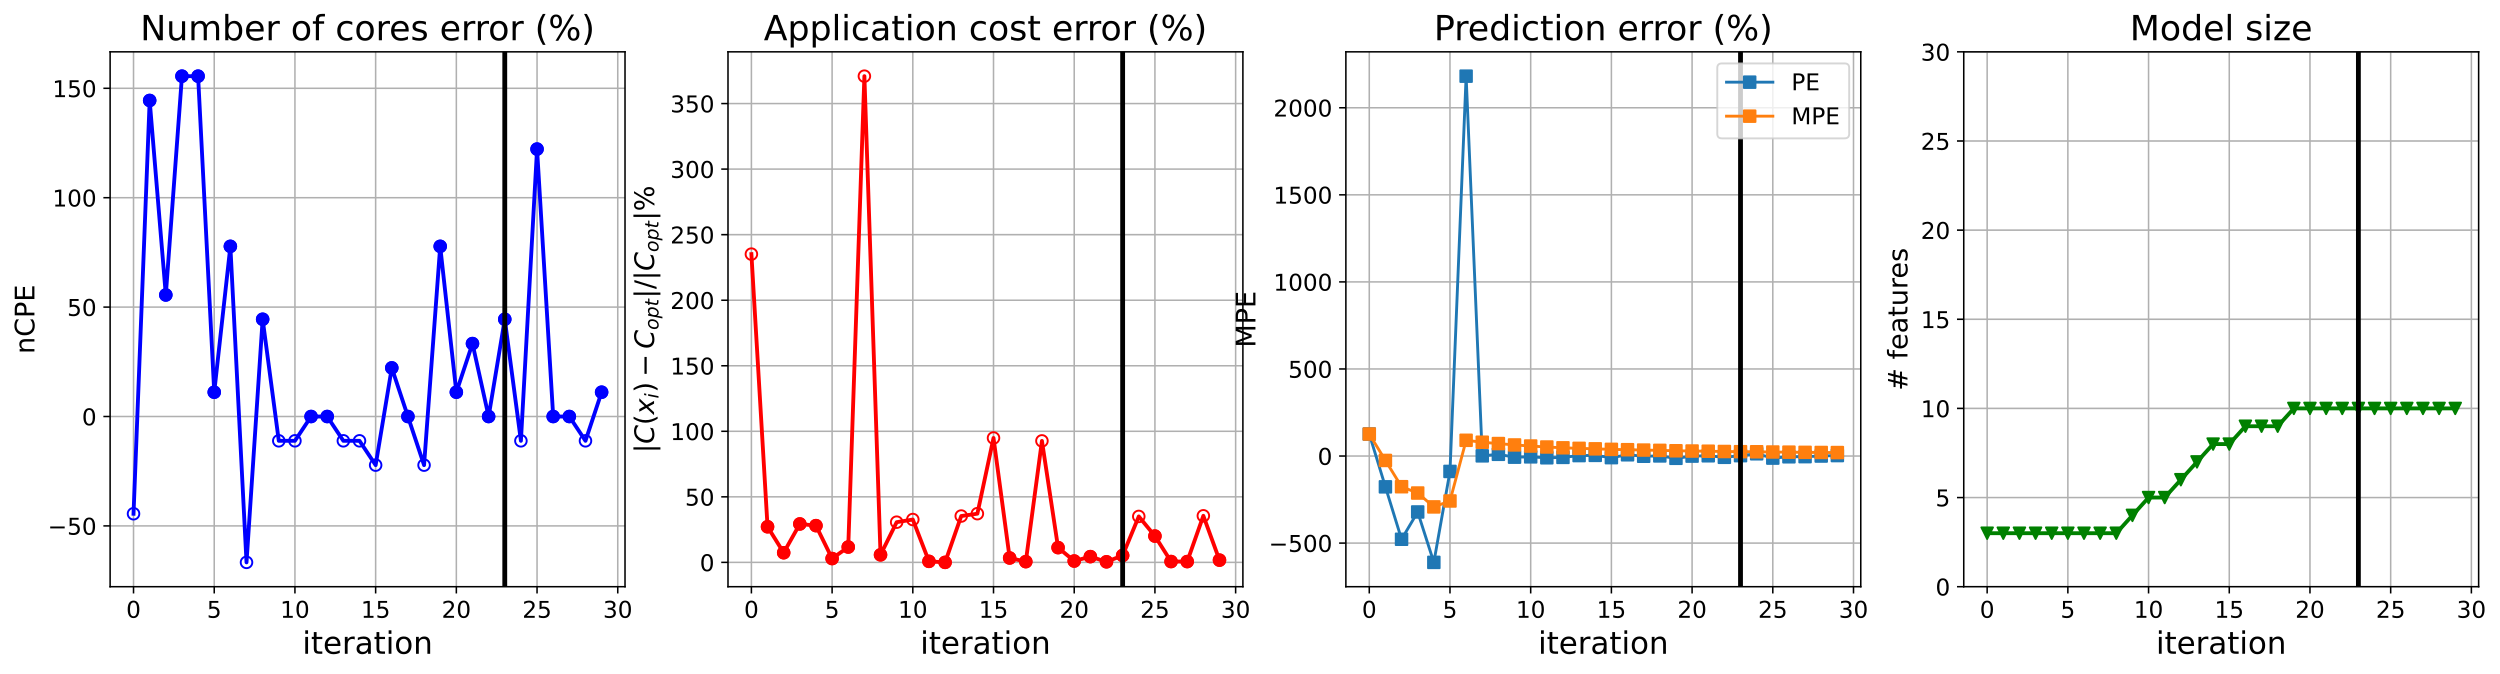 <?xml version="1.0" encoding="utf-8" standalone="no"?>
<!DOCTYPE svg PUBLIC "-//W3C//DTD SVG 1.1//EN"
  "http://www.w3.org/Graphics/SVG/1.1/DTD/svg11.dtd">
<!-- Created with matplotlib (https://matplotlib.org/) -->
<svg height="349.376pt" version="1.1" viewBox="0 0 1295.745 349.376" width="1295.745pt" xmlns="http://www.w3.org/2000/svg" xmlns:xlink="http://www.w3.org/1999/xlink">
 <defs>
  <style type="text/css">
*{stroke-linecap:butt;stroke-linejoin:round;}
  </style>
 </defs>
 <g id="figure_1">
  <g id="patch_1">
   <path d="M 0 349.376 
L 1295.745 349.376 
L 1295.745 0 
L 0 0 
z
" style="fill:#ffffff;"/>
  </g>
  <g id="axes_1">
   <g id="patch_2">
    <path d="M 57.075 304.077 
L 323.945 304.077 
L 323.945 26.877 
L 57.075 26.877 
z
" style="fill:#ffffff;"/>
   </g>
   <g id="matplotlib.axis_1">
    <g id="xtick_1">
     <g id="line2d_1">
      <path clip-path="url(#paf141b225d)" d="M 69.205 304.077 
L 69.205 26.877 
" style="fill:none;stroke:#b0b0b0;stroke-linecap:square;stroke-width:0.8;"/>
     </g>
     <g id="line2d_2">
      <defs>
       <path d="M 0 0 
L 0 3.5 
" id="md413dcbb86" style="stroke:#000000;stroke-width:0.8;"/>
      </defs>
      <g>
       <use style="stroke:#000000;stroke-width:0.8;" x="69.205" xlink:href="#md413dcbb86" y="304.077"/>
      </g>
     </g>
     <g id="text_1">
      <!-- 0 -->
      <defs>
       <path d="M 31.781 66.406 
Q 24.172 66.406 20.328 58.906 
Q 16.5 51.422 16.5 36.375 
Q 16.5 21.391 20.328 13.891 
Q 24.172 6.391 31.781 6.391 
Q 39.453 6.391 43.281 13.891 
Q 47.125 21.391 47.125 36.375 
Q 47.125 51.422 43.281 58.906 
Q 39.453 66.406 31.781 66.406 
z
M 31.781 74.219 
Q 44.047 74.219 50.516 64.516 
Q 56.984 54.828 56.984 36.375 
Q 56.984 17.969 50.516 8.266 
Q 44.047 -1.422 31.781 -1.422 
Q 19.531 -1.422 13.062 8.266 
Q 6.594 17.969 6.594 36.375 
Q 6.594 54.828 13.062 64.516 
Q 19.531 74.219 31.781 74.219 
z
" id="DejaVuSans-48"/>
      </defs>
      <g transform="translate(65.388 320.195)scale(0.12 -0.12)">
       <use xlink:href="#DejaVuSans-48"/>
      </g>
     </g>
    </g>
    <g id="xtick_2">
     <g id="line2d_3">
      <path clip-path="url(#paf141b225d)" d="M 111.035 304.077 
L 111.035 26.877 
" style="fill:none;stroke:#b0b0b0;stroke-linecap:square;stroke-width:0.8;"/>
     </g>
     <g id="line2d_4">
      <g>
       <use style="stroke:#000000;stroke-width:0.8;" x="111.035" xlink:href="#md413dcbb86" y="304.077"/>
      </g>
     </g>
     <g id="text_2">
      <!-- 5 -->
      <defs>
       <path d="M 10.797 72.906 
L 49.516 72.906 
L 49.516 64.594 
L 19.828 64.594 
L 19.828 46.734 
Q 21.969 47.469 24.109 47.828 
Q 26.266 48.188 28.422 48.188 
Q 40.625 48.188 47.75 41.5 
Q 54.891 34.812 54.891 23.391 
Q 54.891 11.625 47.562 5.094 
Q 40.234 -1.422 26.906 -1.422 
Q 22.312 -1.422 17.547 -0.641 
Q 12.797 0.141 7.719 1.703 
L 7.719 11.625 
Q 12.109 9.234 16.797 8.062 
Q 21.484 6.891 26.703 6.891 
Q 35.156 6.891 40.078 11.328 
Q 45.016 15.766 45.016 23.391 
Q 45.016 31 40.078 35.438 
Q 35.156 39.891 26.703 39.891 
Q 22.75 39.891 18.812 39.016 
Q 14.891 38.141 10.797 36.281 
z
" id="DejaVuSans-53"/>
      </defs>
      <g transform="translate(107.217 320.195)scale(0.12 -0.12)">
       <use xlink:href="#DejaVuSans-53"/>
      </g>
     </g>
    </g>
    <g id="xtick_3">
     <g id="line2d_5">
      <path clip-path="url(#paf141b225d)" d="M 152.864 304.077 
L 152.864 26.877 
" style="fill:none;stroke:#b0b0b0;stroke-linecap:square;stroke-width:0.8;"/>
     </g>
     <g id="line2d_6">
      <g>
       <use style="stroke:#000000;stroke-width:0.8;" x="152.864" xlink:href="#md413dcbb86" y="304.077"/>
      </g>
     </g>
     <g id="text_3">
      <!-- 10 -->
      <defs>
       <path d="M 12.406 8.297 
L 28.516 8.297 
L 28.516 63.922 
L 10.984 60.406 
L 10.984 69.391 
L 28.422 72.906 
L 38.281 72.906 
L 38.281 8.297 
L 54.391 8.297 
L 54.391 0 
L 12.406 0 
z
" id="DejaVuSans-49"/>
      </defs>
      <g transform="translate(145.229 320.195)scale(0.12 -0.12)">
       <use xlink:href="#DejaVuSans-49"/>
       <use x="63.623" xlink:href="#DejaVuSans-48"/>
      </g>
     </g>
    </g>
    <g id="xtick_4">
     <g id="line2d_7">
      <path clip-path="url(#paf141b225d)" d="M 194.693 304.077 
L 194.693 26.877 
" style="fill:none;stroke:#b0b0b0;stroke-linecap:square;stroke-width:0.8;"/>
     </g>
     <g id="line2d_8">
      <g>
       <use style="stroke:#000000;stroke-width:0.8;" x="194.693" xlink:href="#md413dcbb86" y="304.077"/>
      </g>
     </g>
     <g id="text_4">
      <!-- 15 -->
      <g transform="translate(187.058 320.195)scale(0.12 -0.12)">
       <use xlink:href="#DejaVuSans-49"/>
       <use x="63.623" xlink:href="#DejaVuSans-53"/>
      </g>
     </g>
    </g>
    <g id="xtick_5">
     <g id="line2d_9">
      <path clip-path="url(#paf141b225d)" d="M 236.522 304.077 
L 236.522 26.877 
" style="fill:none;stroke:#b0b0b0;stroke-linecap:square;stroke-width:0.8;"/>
     </g>
     <g id="line2d_10">
      <g>
       <use style="stroke:#000000;stroke-width:0.8;" x="236.522" xlink:href="#md413dcbb86" y="304.077"/>
      </g>
     </g>
     <g id="text_5">
      <!-- 20 -->
      <defs>
       <path d="M 19.188 8.297 
L 53.609 8.297 
L 53.609 0 
L 7.328 0 
L 7.328 8.297 
Q 12.938 14.109 22.625 23.891 
Q 32.328 33.688 34.812 36.531 
Q 39.547 41.844 41.422 45.531 
Q 43.312 49.219 43.312 52.781 
Q 43.312 58.594 39.234 62.25 
Q 35.156 65.922 28.609 65.922 
Q 23.969 65.922 18.812 64.312 
Q 13.672 62.703 7.812 59.422 
L 7.812 69.391 
Q 13.766 71.781 18.938 73 
Q 24.125 74.219 28.422 74.219 
Q 39.75 74.219 46.484 68.547 
Q 53.219 62.891 53.219 53.422 
Q 53.219 48.922 51.531 44.891 
Q 49.859 40.875 45.406 35.406 
Q 44.188 33.984 37.641 27.219 
Q 31.109 20.453 19.188 8.297 
z
" id="DejaVuSans-50"/>
      </defs>
      <g transform="translate(228.887 320.195)scale(0.12 -0.12)">
       <use xlink:href="#DejaVuSans-50"/>
       <use x="63.623" xlink:href="#DejaVuSans-48"/>
      </g>
     </g>
    </g>
    <g id="xtick_6">
     <g id="line2d_11">
      <path clip-path="url(#paf141b225d)" d="M 278.351 304.077 
L 278.351 26.877 
" style="fill:none;stroke:#b0b0b0;stroke-linecap:square;stroke-width:0.8;"/>
     </g>
     <g id="line2d_12">
      <g>
       <use style="stroke:#000000;stroke-width:0.8;" x="278.351" xlink:href="#md413dcbb86" y="304.077"/>
      </g>
     </g>
     <g id="text_6">
      <!-- 25 -->
      <g transform="translate(270.716 320.195)scale(0.12 -0.12)">
       <use xlink:href="#DejaVuSans-50"/>
       <use x="63.623" xlink:href="#DejaVuSans-53"/>
      </g>
     </g>
    </g>
    <g id="xtick_7">
     <g id="line2d_13">
      <path clip-path="url(#paf141b225d)" d="M 320.18 304.077 
L 320.18 26.877 
" style="fill:none;stroke:#b0b0b0;stroke-linecap:square;stroke-width:0.8;"/>
     </g>
     <g id="line2d_14">
      <g>
       <use style="stroke:#000000;stroke-width:0.8;" x="320.18" xlink:href="#md413dcbb86" y="304.077"/>
      </g>
     </g>
     <g id="text_7">
      <!-- 30 -->
      <defs>
       <path d="M 40.578 39.312 
Q 47.656 37.797 51.625 33 
Q 55.609 28.219 55.609 21.188 
Q 55.609 10.406 48.188 4.484 
Q 40.766 -1.422 27.094 -1.422 
Q 22.516 -1.422 17.656 -0.516 
Q 12.797 0.391 7.625 2.203 
L 7.625 11.719 
Q 11.719 9.328 16.594 8.109 
Q 21.484 6.891 26.812 6.891 
Q 36.078 6.891 40.938 10.547 
Q 45.797 14.203 45.797 21.188 
Q 45.797 27.641 41.281 31.266 
Q 36.766 34.906 28.719 34.906 
L 20.219 34.906 
L 20.219 43.016 
L 29.109 43.016 
Q 36.375 43.016 40.234 45.922 
Q 44.094 48.828 44.094 54.297 
Q 44.094 59.906 40.109 62.906 
Q 36.141 65.922 28.719 65.922 
Q 24.656 65.922 20.016 65.031 
Q 15.375 64.156 9.812 62.312 
L 9.812 71.094 
Q 15.438 72.656 20.344 73.438 
Q 25.25 74.219 29.594 74.219 
Q 40.828 74.219 47.359 69.109 
Q 53.906 64.016 53.906 55.328 
Q 53.906 49.266 50.438 45.094 
Q 46.969 40.922 40.578 39.312 
z
" id="DejaVuSans-51"/>
      </defs>
      <g transform="translate(312.545 320.195)scale(0.12 -0.12)">
       <use xlink:href="#DejaVuSans-51"/>
       <use x="63.623" xlink:href="#DejaVuSans-48"/>
      </g>
     </g>
    </g>
    <g id="text_8">
     <!-- iteration -->
     <defs>
      <path d="M 9.422 54.688 
L 18.406 54.688 
L 18.406 0 
L 9.422 0 
z
M 9.422 75.984 
L 18.406 75.984 
L 18.406 64.594 
L 9.422 64.594 
z
" id="DejaVuSans-105"/>
      <path d="M 18.312 70.219 
L 18.312 54.688 
L 36.812 54.688 
L 36.812 47.703 
L 18.312 47.703 
L 18.312 18.016 
Q 18.312 11.328 20.141 9.422 
Q 21.969 7.516 27.594 7.516 
L 36.812 7.516 
L 36.812 0 
L 27.594 0 
Q 17.188 0 13.234 3.875 
Q 9.281 7.766 9.281 18.016 
L 9.281 47.703 
L 2.688 47.703 
L 2.688 54.688 
L 9.281 54.688 
L 9.281 70.219 
z
" id="DejaVuSans-116"/>
      <path d="M 56.203 29.594 
L 56.203 25.203 
L 14.891 25.203 
Q 15.484 15.922 20.484 11.062 
Q 25.484 6.203 34.422 6.203 
Q 39.594 6.203 44.453 7.469 
Q 49.312 8.734 54.109 11.281 
L 54.109 2.781 
Q 49.266 0.734 44.188 -0.344 
Q 39.109 -1.422 33.891 -1.422 
Q 20.797 -1.422 13.156 6.188 
Q 5.516 13.812 5.516 26.812 
Q 5.516 40.234 12.766 48.109 
Q 20.016 56 32.328 56 
Q 43.359 56 49.781 48.891 
Q 56.203 41.797 56.203 29.594 
z
M 47.219 32.234 
Q 47.125 39.594 43.094 43.984 
Q 39.062 48.391 32.422 48.391 
Q 24.906 48.391 20.391 44.141 
Q 15.875 39.891 15.188 32.172 
z
" id="DejaVuSans-101"/>
      <path d="M 41.109 46.297 
Q 39.594 47.172 37.812 47.578 
Q 36.031 48 33.891 48 
Q 26.266 48 22.188 43.047 
Q 18.109 38.094 18.109 28.812 
L 18.109 0 
L 9.078 0 
L 9.078 54.688 
L 18.109 54.688 
L 18.109 46.188 
Q 20.953 51.172 25.484 53.578 
Q 30.031 56 36.531 56 
Q 37.453 56 38.578 55.875 
Q 39.703 55.766 41.062 55.516 
z
" id="DejaVuSans-114"/>
      <path d="M 34.281 27.484 
Q 23.391 27.484 19.188 25 
Q 14.984 22.516 14.984 16.5 
Q 14.984 11.719 18.141 8.906 
Q 21.297 6.109 26.703 6.109 
Q 34.188 6.109 38.703 11.406 
Q 43.219 16.703 43.219 25.484 
L 43.219 27.484 
z
M 52.203 31.203 
L 52.203 0 
L 43.219 0 
L 43.219 8.297 
Q 40.141 3.328 35.547 0.953 
Q 30.953 -1.422 24.312 -1.422 
Q 15.922 -1.422 10.953 3.297 
Q 6 8.016 6 15.922 
Q 6 25.141 12.172 29.828 
Q 18.359 34.516 30.609 34.516 
L 43.219 34.516 
L 43.219 35.406 
Q 43.219 41.609 39.141 45 
Q 35.062 48.391 27.688 48.391 
Q 23 48.391 18.547 47.266 
Q 14.109 46.141 10.016 43.891 
L 10.016 52.203 
Q 14.938 54.109 19.578 55.047 
Q 24.219 56 28.609 56 
Q 40.484 56 46.344 49.844 
Q 52.203 43.703 52.203 31.203 
z
" id="DejaVuSans-97"/>
      <path d="M 30.609 48.391 
Q 23.391 48.391 19.188 42.75 
Q 14.984 37.109 14.984 27.297 
Q 14.984 17.484 19.156 11.844 
Q 23.344 6.203 30.609 6.203 
Q 37.797 6.203 41.984 11.859 
Q 46.188 17.531 46.188 27.297 
Q 46.188 37.016 41.984 42.703 
Q 37.797 48.391 30.609 48.391 
z
M 30.609 56 
Q 42.328 56 49.016 48.375 
Q 55.719 40.766 55.719 27.297 
Q 55.719 13.875 49.016 6.219 
Q 42.328 -1.422 30.609 -1.422 
Q 18.844 -1.422 12.172 6.219 
Q 5.516 13.875 5.516 27.297 
Q 5.516 40.766 12.172 48.375 
Q 18.844 56 30.609 56 
z
" id="DejaVuSans-111"/>
      <path d="M 54.891 33.016 
L 54.891 0 
L 45.906 0 
L 45.906 32.719 
Q 45.906 40.484 42.875 44.328 
Q 39.844 48.188 33.797 48.188 
Q 26.516 48.188 22.312 43.547 
Q 18.109 38.922 18.109 30.906 
L 18.109 0 
L 9.078 0 
L 9.078 54.688 
L 18.109 54.688 
L 18.109 46.188 
Q 21.344 51.125 25.703 53.562 
Q 30.078 56 35.797 56 
Q 45.219 56 50.047 50.172 
Q 54.891 44.344 54.891 33.016 
z
" id="DejaVuSans-110"/>
     </defs>
     <g transform="translate(156.714 338.848)scale(0.16 -0.16)">
      <use xlink:href="#DejaVuSans-105"/>
      <use x="27.783" xlink:href="#DejaVuSans-116"/>
      <use x="66.992" xlink:href="#DejaVuSans-101"/>
      <use x="128.516" xlink:href="#DejaVuSans-114"/>
      <use x="169.629" xlink:href="#DejaVuSans-97"/>
      <use x="230.908" xlink:href="#DejaVuSans-116"/>
      <use x="270.117" xlink:href="#DejaVuSans-105"/>
      <use x="297.9" xlink:href="#DejaVuSans-111"/>
      <use x="359.082" xlink:href="#DejaVuSans-110"/>
     </g>
    </g>
   </g>
   <g id="matplotlib.axis_2">
    <g id="ytick_1">
     <g id="line2d_15">
      <path clip-path="url(#paf141b225d)" d="M 57.075 272.577 
L 323.945 272.577 
" style="fill:none;stroke:#b0b0b0;stroke-linecap:square;stroke-width:0.8;"/>
     </g>
     <g id="line2d_16">
      <defs>
       <path d="M 0 0 
L -3.5 0 
" id="mf85b37f2b3" style="stroke:#000000;stroke-width:0.8;"/>
      </defs>
      <g>
       <use style="stroke:#000000;stroke-width:0.8;" x="57.075" xlink:href="#mf85b37f2b3" y="272.577"/>
      </g>
     </g>
     <g id="text_9">
      <!-- −50 -->
      <defs>
       <path d="M 10.594 35.5 
L 73.188 35.5 
L 73.188 27.203 
L 10.594 27.203 
z
" id="DejaVuSans-8722"/>
      </defs>
      <g transform="translate(24.749 277.136)scale(0.12 -0.12)">
       <use xlink:href="#DejaVuSans-8722"/>
       <use x="83.789" xlink:href="#DejaVuSans-53"/>
       <use x="147.412" xlink:href="#DejaVuSans-48"/>
      </g>
     </g>
    </g>
    <g id="ytick_2">
     <g id="line2d_17">
      <path clip-path="url(#paf141b225d)" d="M 57.075 215.877 
L 323.945 215.877 
" style="fill:none;stroke:#b0b0b0;stroke-linecap:square;stroke-width:0.8;"/>
     </g>
     <g id="line2d_18">
      <g>
       <use style="stroke:#000000;stroke-width:0.8;" x="57.075" xlink:href="#mf85b37f2b3" y="215.877"/>
      </g>
     </g>
     <g id="text_10">
      <!-- 0 -->
      <g transform="translate(42.44 220.436)scale(0.12 -0.12)">
       <use xlink:href="#DejaVuSans-48"/>
      </g>
     </g>
    </g>
    <g id="ytick_3">
     <g id="line2d_19">
      <path clip-path="url(#paf141b225d)" d="M 57.075 159.177 
L 323.945 159.177 
" style="fill:none;stroke:#b0b0b0;stroke-linecap:square;stroke-width:0.8;"/>
     </g>
     <g id="line2d_20">
      <g>
       <use style="stroke:#000000;stroke-width:0.8;" x="57.075" xlink:href="#mf85b37f2b3" y="159.177"/>
      </g>
     </g>
     <g id="text_11">
      <!-- 50 -->
      <g transform="translate(34.805 163.736)scale(0.12 -0.12)">
       <use xlink:href="#DejaVuSans-53"/>
       <use x="63.623" xlink:href="#DejaVuSans-48"/>
      </g>
     </g>
    </g>
    <g id="ytick_4">
     <g id="line2d_21">
      <path clip-path="url(#paf141b225d)" d="M 57.075 102.477 
L 323.945 102.477 
" style="fill:none;stroke:#b0b0b0;stroke-linecap:square;stroke-width:0.8;"/>
     </g>
     <g id="line2d_22">
      <g>
       <use style="stroke:#000000;stroke-width:0.8;" x="57.075" xlink:href="#mf85b37f2b3" y="102.477"/>
      </g>
     </g>
     <g id="text_12">
      <!-- 100 -->
      <g transform="translate(27.17 107.036)scale(0.12 -0.12)">
       <use xlink:href="#DejaVuSans-49"/>
       <use x="63.623" xlink:href="#DejaVuSans-48"/>
       <use x="127.246" xlink:href="#DejaVuSans-48"/>
      </g>
     </g>
    </g>
    <g id="ytick_5">
     <g id="line2d_23">
      <path clip-path="url(#paf141b225d)" d="M 57.075 45.777 
L 323.945 45.777 
" style="fill:none;stroke:#b0b0b0;stroke-linecap:square;stroke-width:0.8;"/>
     </g>
     <g id="line2d_24">
      <g>
       <use style="stroke:#000000;stroke-width:0.8;" x="57.075" xlink:href="#mf85b37f2b3" y="45.777"/>
      </g>
     </g>
     <g id="text_13">
      <!-- 150 -->
      <g transform="translate(27.17 50.336)scale(0.12 -0.12)">
       <use xlink:href="#DejaVuSans-49"/>
       <use x="63.623" xlink:href="#DejaVuSans-53"/>
       <use x="127.246" xlink:href="#DejaVuSans-48"/>
      </g>
     </g>
    </g>
    <g id="text_14">
     <!-- nCPE -->
     <defs>
      <path d="M 64.406 67.281 
L 64.406 56.891 
Q 59.422 61.531 53.781 63.812 
Q 48.141 66.109 41.797 66.109 
Q 29.297 66.109 22.656 58.469 
Q 16.016 50.828 16.016 36.375 
Q 16.016 21.969 22.656 14.328 
Q 29.297 6.688 41.797 6.688 
Q 48.141 6.688 53.781 8.984 
Q 59.422 11.281 64.406 15.922 
L 64.406 5.609 
Q 59.234 2.094 53.438 0.328 
Q 47.656 -1.422 41.219 -1.422 
Q 24.656 -1.422 15.125 8.703 
Q 5.609 18.844 5.609 36.375 
Q 5.609 53.953 15.125 64.078 
Q 24.656 74.219 41.219 74.219 
Q 47.75 74.219 53.531 72.484 
Q 59.328 70.75 64.406 67.281 
z
" id="DejaVuSans-67"/>
      <path d="M 19.672 64.797 
L 19.672 37.406 
L 32.078 37.406 
Q 38.969 37.406 42.719 40.969 
Q 46.484 44.531 46.484 51.125 
Q 46.484 57.672 42.719 61.234 
Q 38.969 64.797 32.078 64.797 
z
M 9.812 72.906 
L 32.078 72.906 
Q 44.344 72.906 50.609 67.359 
Q 56.891 61.812 56.891 51.125 
Q 56.891 40.328 50.609 34.812 
Q 44.344 29.297 32.078 29.297 
L 19.672 29.297 
L 19.672 0 
L 9.812 0 
z
" id="DejaVuSans-80"/>
      <path d="M 9.812 72.906 
L 55.906 72.906 
L 55.906 64.594 
L 19.672 64.594 
L 19.672 43.016 
L 54.391 43.016 
L 54.391 34.719 
L 19.672 34.719 
L 19.672 8.297 
L 56.781 8.297 
L 56.781 0 
L 9.812 0 
z
" id="DejaVuSans-69"/>
     </defs>
     <g transform="translate(17.838 183.445)rotate(-90)scale(0.14 -0.14)">
      <use xlink:href="#DejaVuSans-110"/>
      <use x="63.379" xlink:href="#DejaVuSans-67"/>
      <use x="133.203" xlink:href="#DejaVuSans-80"/>
      <use x="193.506" xlink:href="#DejaVuSans-69"/>
     </g>
    </g>
   </g>
   <g id="line2d_25">
    <path clip-path="url(#paf141b225d)" d="M 69.205 266.277 
L 77.571 52.077 
L 85.937 152.877 
L 94.303 39.477 
L 102.669 39.477 
L 111.035 203.277 
L 119.4 127.677 
L 127.766 291.477 
L 136.132 165.477 
L 144.498 228.477 
L 152.864 228.477 
L 161.229 215.877 
L 169.595 215.877 
L 177.961 228.477 
L 186.327 228.477 
L 194.693 241.077 
L 203.059 190.677 
L 211.424 215.877 
L 219.79 241.077 
L 228.156 127.677 
L 236.522 203.277 
L 244.888 178.077 
L 253.253 215.877 
L 261.619 165.477 
L 269.985 228.477 
L 278.351 77.277 
L 286.717 215.877 
L 295.082 215.877 
L 303.448 228.477 
L 311.814 203.277 
" style="fill:none;stroke:#0000ff;stroke-linecap:square;stroke-width:2;"/>
    <defs>
     <path d="M 0 3 
C 0.796 3 1.559 2.684 2.121 2.121 
C 2.684 1.559 3 0.796 3 0 
C 3 -0.796 2.684 -1.559 2.121 -2.121 
C 1.559 -2.684 0.796 -3 0 -3 
C -0.796 -3 -1.559 -2.684 -2.121 -2.121 
C -2.684 -1.559 -3 -0.796 -3 0 
C -3 0.796 -2.684 1.559 -2.121 2.121 
C -1.559 2.684 -0.796 3 0 3 
z
" id="m80ab8899ab" style="stroke:#0000ff;"/>
    </defs>
    <g clip-path="url(#paf141b225d)">
     <use style="fill-opacity:0;stroke:#0000ff;" x="69.205" xlink:href="#m80ab8899ab" y="266.277"/>
     <use style="fill-opacity:0;stroke:#0000ff;" x="77.571" xlink:href="#m80ab8899ab" y="52.077"/>
     <use style="fill-opacity:0;stroke:#0000ff;" x="85.937" xlink:href="#m80ab8899ab" y="152.877"/>
     <use style="fill-opacity:0;stroke:#0000ff;" x="94.303" xlink:href="#m80ab8899ab" y="39.477"/>
     <use style="fill-opacity:0;stroke:#0000ff;" x="102.669" xlink:href="#m80ab8899ab" y="39.477"/>
     <use style="fill-opacity:0;stroke:#0000ff;" x="111.035" xlink:href="#m80ab8899ab" y="203.277"/>
     <use style="fill-opacity:0;stroke:#0000ff;" x="119.4" xlink:href="#m80ab8899ab" y="127.677"/>
     <use style="fill-opacity:0;stroke:#0000ff;" x="127.766" xlink:href="#m80ab8899ab" y="291.477"/>
     <use style="fill-opacity:0;stroke:#0000ff;" x="136.132" xlink:href="#m80ab8899ab" y="165.477"/>
     <use style="fill-opacity:0;stroke:#0000ff;" x="144.498" xlink:href="#m80ab8899ab" y="228.477"/>
     <use style="fill-opacity:0;stroke:#0000ff;" x="152.864" xlink:href="#m80ab8899ab" y="228.477"/>
     <use style="fill-opacity:0;stroke:#0000ff;" x="161.229" xlink:href="#m80ab8899ab" y="215.877"/>
     <use style="fill-opacity:0;stroke:#0000ff;" x="169.595" xlink:href="#m80ab8899ab" y="215.877"/>
     <use style="fill-opacity:0;stroke:#0000ff;" x="177.961" xlink:href="#m80ab8899ab" y="228.477"/>
     <use style="fill-opacity:0;stroke:#0000ff;" x="186.327" xlink:href="#m80ab8899ab" y="228.477"/>
     <use style="fill-opacity:0;stroke:#0000ff;" x="194.693" xlink:href="#m80ab8899ab" y="241.077"/>
     <use style="fill-opacity:0;stroke:#0000ff;" x="203.059" xlink:href="#m80ab8899ab" y="190.677"/>
     <use style="fill-opacity:0;stroke:#0000ff;" x="211.424" xlink:href="#m80ab8899ab" y="215.877"/>
     <use style="fill-opacity:0;stroke:#0000ff;" x="219.79" xlink:href="#m80ab8899ab" y="241.077"/>
     <use style="fill-opacity:0;stroke:#0000ff;" x="228.156" xlink:href="#m80ab8899ab" y="127.677"/>
     <use style="fill-opacity:0;stroke:#0000ff;" x="236.522" xlink:href="#m80ab8899ab" y="203.277"/>
     <use style="fill-opacity:0;stroke:#0000ff;" x="244.888" xlink:href="#m80ab8899ab" y="178.077"/>
     <use style="fill-opacity:0;stroke:#0000ff;" x="253.253" xlink:href="#m80ab8899ab" y="215.877"/>
     <use style="fill-opacity:0;stroke:#0000ff;" x="261.619" xlink:href="#m80ab8899ab" y="165.477"/>
     <use style="fill-opacity:0;stroke:#0000ff;" x="269.985" xlink:href="#m80ab8899ab" y="228.477"/>
     <use style="fill-opacity:0;stroke:#0000ff;" x="278.351" xlink:href="#m80ab8899ab" y="77.277"/>
     <use style="fill-opacity:0;stroke:#0000ff;" x="286.717" xlink:href="#m80ab8899ab" y="215.877"/>
     <use style="fill-opacity:0;stroke:#0000ff;" x="295.082" xlink:href="#m80ab8899ab" y="215.877"/>
     <use style="fill-opacity:0;stroke:#0000ff;" x="303.448" xlink:href="#m80ab8899ab" y="228.477"/>
     <use style="fill-opacity:0;stroke:#0000ff;" x="311.814" xlink:href="#m80ab8899ab" y="203.277"/>
    </g>
   </g>
   <g id="line2d_26">
    <defs>
     <path d="M 0 3 
C 0.796 3 1.559 2.684 2.121 2.121 
C 2.684 1.559 3 0.796 3 0 
C 3 -0.796 2.684 -1.559 2.121 -2.121 
C 1.559 -2.684 0.796 -3 0 -3 
C -0.796 -3 -1.559 -2.684 -2.121 -2.121 
C -2.684 -1.559 -3 -0.796 -3 0 
C -3 0.796 -2.684 1.559 -2.121 2.121 
C -1.559 2.684 -0.796 3 0 3 
z
" id="m7a7332e72b" style="stroke:#0000ff;"/>
    </defs>
    <g clip-path="url(#paf141b225d)">
     <use style="fill:#0000ff;stroke:#0000ff;" x="77.571" xlink:href="#m7a7332e72b" y="52.077"/>
    </g>
   </g>
   <g id="line2d_27">
    <g clip-path="url(#paf141b225d)">
     <use style="fill:#0000ff;stroke:#0000ff;" x="85.937" xlink:href="#m7a7332e72b" y="152.877"/>
    </g>
   </g>
   <g id="line2d_28">
    <g clip-path="url(#paf141b225d)">
     <use style="fill:#0000ff;stroke:#0000ff;" x="94.303" xlink:href="#m7a7332e72b" y="39.477"/>
    </g>
   </g>
   <g id="line2d_29">
    <g clip-path="url(#paf141b225d)">
     <use style="fill:#0000ff;stroke:#0000ff;" x="102.669" xlink:href="#m7a7332e72b" y="39.477"/>
    </g>
   </g>
   <g id="line2d_30">
    <g clip-path="url(#paf141b225d)">
     <use style="fill:#0000ff;stroke:#0000ff;" x="111.035" xlink:href="#m7a7332e72b" y="203.277"/>
    </g>
   </g>
   <g id="line2d_31">
    <g clip-path="url(#paf141b225d)">
     <use style="fill:#0000ff;stroke:#0000ff;" x="119.4" xlink:href="#m7a7332e72b" y="127.677"/>
    </g>
   </g>
   <g id="line2d_32">
    <g clip-path="url(#paf141b225d)">
     <use style="fill:#0000ff;stroke:#0000ff;" x="136.132" xlink:href="#m7a7332e72b" y="165.477"/>
    </g>
   </g>
   <g id="line2d_33">
    <g clip-path="url(#paf141b225d)">
     <use style="fill:#0000ff;stroke:#0000ff;" x="161.229" xlink:href="#m7a7332e72b" y="215.877"/>
    </g>
   </g>
   <g id="line2d_34">
    <g clip-path="url(#paf141b225d)">
     <use style="fill:#0000ff;stroke:#0000ff;" x="169.595" xlink:href="#m7a7332e72b" y="215.877"/>
    </g>
   </g>
   <g id="line2d_35">
    <g clip-path="url(#paf141b225d)">
     <use style="fill:#0000ff;stroke:#0000ff;" x="203.059" xlink:href="#m7a7332e72b" y="190.677"/>
    </g>
   </g>
   <g id="line2d_36">
    <g clip-path="url(#paf141b225d)">
     <use style="fill:#0000ff;stroke:#0000ff;" x="211.424" xlink:href="#m7a7332e72b" y="215.877"/>
    </g>
   </g>
   <g id="line2d_37">
    <g clip-path="url(#paf141b225d)">
     <use style="fill:#0000ff;stroke:#0000ff;" x="228.156" xlink:href="#m7a7332e72b" y="127.677"/>
    </g>
   </g>
   <g id="line2d_38">
    <g clip-path="url(#paf141b225d)">
     <use style="fill:#0000ff;stroke:#0000ff;" x="236.522" xlink:href="#m7a7332e72b" y="203.277"/>
    </g>
   </g>
   <g id="line2d_39">
    <g clip-path="url(#paf141b225d)">
     <use style="fill:#0000ff;stroke:#0000ff;" x="244.888" xlink:href="#m7a7332e72b" y="178.077"/>
    </g>
   </g>
   <g id="line2d_40">
    <g clip-path="url(#paf141b225d)">
     <use style="fill:#0000ff;stroke:#0000ff;" x="253.253" xlink:href="#m7a7332e72b" y="215.877"/>
    </g>
   </g>
   <g id="line2d_41">
    <g clip-path="url(#paf141b225d)">
     <use style="fill:#0000ff;stroke:#0000ff;" x="261.619" xlink:href="#m7a7332e72b" y="165.477"/>
    </g>
   </g>
   <g id="line2d_42">
    <g clip-path="url(#paf141b225d)">
     <use style="fill:#0000ff;stroke:#0000ff;" x="278.351" xlink:href="#m7a7332e72b" y="77.277"/>
    </g>
   </g>
   <g id="line2d_43">
    <g clip-path="url(#paf141b225d)">
     <use style="fill:#0000ff;stroke:#0000ff;" x="286.717" xlink:href="#m7a7332e72b" y="215.877"/>
    </g>
   </g>
   <g id="line2d_44">
    <g clip-path="url(#paf141b225d)">
     <use style="fill:#0000ff;stroke:#0000ff;" x="295.082" xlink:href="#m7a7332e72b" y="215.877"/>
    </g>
   </g>
   <g id="line2d_45">
    <g clip-path="url(#paf141b225d)">
     <use style="fill:#0000ff;stroke:#0000ff;" x="311.814" xlink:href="#m7a7332e72b" y="203.277"/>
    </g>
   </g>
   <g id="line2d_46">
    <path clip-path="url(#paf141b225d)" d="M 261.619 304.077 
L 261.619 26.877 
" style="fill:none;stroke:#000000;stroke-linecap:square;stroke-width:2.5;"/>
   </g>
   <g id="patch_3">
    <path d="M 57.075 304.077 
L 57.075 26.877 
" style="fill:none;stroke:#000000;stroke-linecap:square;stroke-linejoin:miter;stroke-width:0.8;"/>
   </g>
   <g id="patch_4">
    <path d="M 323.945 304.077 
L 323.945 26.877 
" style="fill:none;stroke:#000000;stroke-linecap:square;stroke-linejoin:miter;stroke-width:0.8;"/>
   </g>
   <g id="patch_5">
    <path d="M 57.075 304.077 
L 323.945 304.077 
" style="fill:none;stroke:#000000;stroke-linecap:square;stroke-linejoin:miter;stroke-width:0.8;"/>
   </g>
   <g id="patch_6">
    <path d="M 57.075 26.877 
L 323.945 26.877 
" style="fill:none;stroke:#000000;stroke-linecap:square;stroke-linejoin:miter;stroke-width:0.8;"/>
   </g>
   <g id="text_15">
    <!-- Number of cores error (%) -->
    <defs>
     <path d="M 9.812 72.906 
L 23.094 72.906 
L 55.422 11.922 
L 55.422 72.906 
L 64.984 72.906 
L 64.984 0 
L 51.703 0 
L 19.391 60.984 
L 19.391 0 
L 9.812 0 
z
" id="DejaVuSans-78"/>
     <path d="M 8.5 21.578 
L 8.5 54.688 
L 17.484 54.688 
L 17.484 21.922 
Q 17.484 14.156 20.5 10.266 
Q 23.531 6.391 29.594 6.391 
Q 36.859 6.391 41.078 11.031 
Q 45.312 15.672 45.312 23.688 
L 45.312 54.688 
L 54.297 54.688 
L 54.297 0 
L 45.312 0 
L 45.312 8.406 
Q 42.047 3.422 37.719 1 
Q 33.406 -1.422 27.688 -1.422 
Q 18.266 -1.422 13.375 4.438 
Q 8.5 10.297 8.5 21.578 
z
M 31.109 56 
z
" id="DejaVuSans-117"/>
     <path d="M 52 44.188 
Q 55.375 50.25 60.062 53.125 
Q 64.75 56 71.094 56 
Q 79.641 56 84.281 50.016 
Q 88.922 44.047 88.922 33.016 
L 88.922 0 
L 79.891 0 
L 79.891 32.719 
Q 79.891 40.578 77.094 44.375 
Q 74.312 48.188 68.609 48.188 
Q 61.625 48.188 57.562 43.547 
Q 53.516 38.922 53.516 30.906 
L 53.516 0 
L 44.484 0 
L 44.484 32.719 
Q 44.484 40.625 41.703 44.406 
Q 38.922 48.188 33.109 48.188 
Q 26.219 48.188 22.156 43.531 
Q 18.109 38.875 18.109 30.906 
L 18.109 0 
L 9.078 0 
L 9.078 54.688 
L 18.109 54.688 
L 18.109 46.188 
Q 21.188 51.219 25.484 53.609 
Q 29.781 56 35.688 56 
Q 41.656 56 45.828 52.969 
Q 50 49.953 52 44.188 
z
" id="DejaVuSans-109"/>
     <path d="M 48.688 27.297 
Q 48.688 37.203 44.609 42.844 
Q 40.531 48.484 33.406 48.484 
Q 26.266 48.484 22.188 42.844 
Q 18.109 37.203 18.109 27.297 
Q 18.109 17.391 22.188 11.75 
Q 26.266 6.109 33.406 6.109 
Q 40.531 6.109 44.609 11.75 
Q 48.688 17.391 48.688 27.297 
z
M 18.109 46.391 
Q 20.953 51.266 25.266 53.625 
Q 29.594 56 35.594 56 
Q 45.562 56 51.781 48.094 
Q 58.016 40.188 58.016 27.297 
Q 58.016 14.406 51.781 6.484 
Q 45.562 -1.422 35.594 -1.422 
Q 29.594 -1.422 25.266 0.953 
Q 20.953 3.328 18.109 8.203 
L 18.109 0 
L 9.078 0 
L 9.078 75.984 
L 18.109 75.984 
z
" id="DejaVuSans-98"/>
     <path id="DejaVuSans-32"/>
     <path d="M 37.109 75.984 
L 37.109 68.5 
L 28.516 68.5 
Q 23.688 68.5 21.797 66.547 
Q 19.922 64.594 19.922 59.516 
L 19.922 54.688 
L 34.719 54.688 
L 34.719 47.703 
L 19.922 47.703 
L 19.922 0 
L 10.891 0 
L 10.891 47.703 
L 2.297 47.703 
L 2.297 54.688 
L 10.891 54.688 
L 10.891 58.5 
Q 10.891 67.625 15.141 71.797 
Q 19.391 75.984 28.609 75.984 
z
" id="DejaVuSans-102"/>
     <path d="M 48.781 52.594 
L 48.781 44.188 
Q 44.969 46.297 41.141 47.344 
Q 37.312 48.391 33.406 48.391 
Q 24.656 48.391 19.812 42.844 
Q 14.984 37.312 14.984 27.297 
Q 14.984 17.281 19.812 11.734 
Q 24.656 6.203 33.406 6.203 
Q 37.312 6.203 41.141 7.25 
Q 44.969 8.297 48.781 10.406 
L 48.781 2.094 
Q 45.016 0.344 40.984 -0.531 
Q 36.969 -1.422 32.422 -1.422 
Q 20.062 -1.422 12.781 6.344 
Q 5.516 14.109 5.516 27.297 
Q 5.516 40.672 12.859 48.328 
Q 20.219 56 33.016 56 
Q 37.156 56 41.109 55.141 
Q 45.062 54.297 48.781 52.594 
z
" id="DejaVuSans-99"/>
     <path d="M 44.281 53.078 
L 44.281 44.578 
Q 40.484 46.531 36.375 47.5 
Q 32.281 48.484 27.875 48.484 
Q 21.188 48.484 17.844 46.438 
Q 14.5 44.391 14.5 40.281 
Q 14.5 37.156 16.891 35.375 
Q 19.281 33.594 26.516 31.984 
L 29.594 31.297 
Q 39.156 29.25 43.188 25.516 
Q 47.219 21.781 47.219 15.094 
Q 47.219 7.469 41.188 3.016 
Q 35.156 -1.422 24.609 -1.422 
Q 20.219 -1.422 15.453 -0.562 
Q 10.688 0.297 5.422 2 
L 5.422 11.281 
Q 10.406 8.688 15.234 7.391 
Q 20.062 6.109 24.812 6.109 
Q 31.156 6.109 34.562 8.281 
Q 37.984 10.453 37.984 14.406 
Q 37.984 18.062 35.516 20.016 
Q 33.062 21.969 24.703 23.781 
L 21.578 24.516 
Q 13.234 26.266 9.516 29.906 
Q 5.812 33.547 5.812 39.891 
Q 5.812 47.609 11.281 51.797 
Q 16.75 56 26.812 56 
Q 31.781 56 36.172 55.266 
Q 40.578 54.547 44.281 53.078 
z
" id="DejaVuSans-115"/>
     <path d="M 31 75.875 
Q 24.469 64.656 21.281 53.656 
Q 18.109 42.672 18.109 31.391 
Q 18.109 20.125 21.312 9.062 
Q 24.516 -2 31 -13.188 
L 23.188 -13.188 
Q 15.875 -1.703 12.234 9.375 
Q 8.594 20.453 8.594 31.391 
Q 8.594 42.281 12.203 53.312 
Q 15.828 64.359 23.188 75.875 
z
" id="DejaVuSans-40"/>
     <path d="M 72.703 32.078 
Q 68.453 32.078 66.031 28.469 
Q 63.625 24.859 63.625 18.406 
Q 63.625 12.062 66.031 8.422 
Q 68.453 4.781 72.703 4.781 
Q 76.859 4.781 79.266 8.422 
Q 81.688 12.062 81.688 18.406 
Q 81.688 24.812 79.266 28.438 
Q 76.859 32.078 72.703 32.078 
z
M 72.703 38.281 
Q 80.422 38.281 84.953 32.906 
Q 89.5 27.547 89.5 18.406 
Q 89.5 9.281 84.938 3.922 
Q 80.375 -1.422 72.703 -1.422 
Q 64.891 -1.422 60.344 3.922 
Q 55.812 9.281 55.812 18.406 
Q 55.812 27.594 60.375 32.938 
Q 64.938 38.281 72.703 38.281 
z
M 22.312 68.016 
Q 18.109 68.016 15.688 64.375 
Q 13.281 60.75 13.281 54.391 
Q 13.281 47.953 15.672 44.328 
Q 18.062 40.719 22.312 40.719 
Q 26.562 40.719 28.969 44.328 
Q 31.391 47.953 31.391 54.391 
Q 31.391 60.688 28.953 64.344 
Q 26.516 68.016 22.312 68.016 
z
M 66.406 74.219 
L 74.219 74.219 
L 28.609 -1.422 
L 20.797 -1.422 
z
M 22.312 74.219 
Q 30.031 74.219 34.609 68.875 
Q 39.203 63.531 39.203 54.391 
Q 39.203 45.172 34.641 39.844 
Q 30.078 34.516 22.312 34.516 
Q 14.547 34.516 10.031 39.859 
Q 5.516 45.219 5.516 54.391 
Q 5.516 63.484 10.047 68.844 
Q 14.594 74.219 22.312 74.219 
z
" id="DejaVuSans-37"/>
     <path d="M 8.016 75.875 
L 15.828 75.875 
Q 23.141 64.359 26.781 53.312 
Q 30.422 42.281 30.422 31.391 
Q 30.422 20.453 26.781 9.375 
Q 23.141 -1.703 15.828 -13.188 
L 8.016 -13.188 
Q 14.5 -2 17.703 9.062 
Q 20.906 20.125 20.906 31.391 
Q 20.906 42.672 17.703 53.656 
Q 14.5 64.656 8.016 75.875 
z
" id="DejaVuSans-41"/>
    </defs>
    <g transform="translate(72.701 20.877)scale(0.18 -0.18)">
     <use xlink:href="#DejaVuSans-78"/>
     <use x="74.805" xlink:href="#DejaVuSans-117"/>
     <use x="138.184" xlink:href="#DejaVuSans-109"/>
     <use x="235.596" xlink:href="#DejaVuSans-98"/>
     <use x="299.072" xlink:href="#DejaVuSans-101"/>
     <use x="360.596" xlink:href="#DejaVuSans-114"/>
     <use x="401.709" xlink:href="#DejaVuSans-32"/>
     <use x="433.496" xlink:href="#DejaVuSans-111"/>
     <use x="494.678" xlink:href="#DejaVuSans-102"/>
     <use x="529.883" xlink:href="#DejaVuSans-32"/>
     <use x="561.67" xlink:href="#DejaVuSans-99"/>
     <use x="616.65" xlink:href="#DejaVuSans-111"/>
     <use x="677.832" xlink:href="#DejaVuSans-114"/>
     <use x="716.695" xlink:href="#DejaVuSans-101"/>
     <use x="778.219" xlink:href="#DejaVuSans-115"/>
     <use x="830.318" xlink:href="#DejaVuSans-32"/>
     <use x="862.105" xlink:href="#DejaVuSans-101"/>
     <use x="923.629" xlink:href="#DejaVuSans-114"/>
     <use x="962.992" xlink:href="#DejaVuSans-114"/>
     <use x="1001.855" xlink:href="#DejaVuSans-111"/>
     <use x="1063.037" xlink:href="#DejaVuSans-114"/>
     <use x="1104.15" xlink:href="#DejaVuSans-32"/>
     <use x="1135.938" xlink:href="#DejaVuSans-40"/>
     <use x="1174.951" xlink:href="#DejaVuSans-37"/>
     <use x="1269.971" xlink:href="#DejaVuSans-41"/>
    </g>
   </g>
  </g>
  <g id="axes_2">
   <g id="patch_7">
    <path d="M 377.318 304.077 
L 644.188 304.077 
L 644.188 26.877 
L 377.318 26.877 
z
" style="fill:#ffffff;"/>
   </g>
   <g id="matplotlib.axis_3">
    <g id="xtick_8">
     <g id="line2d_47">
      <path clip-path="url(#p637195ba5b)" d="M 389.449 304.077 
L 389.449 26.877 
" style="fill:none;stroke:#b0b0b0;stroke-linecap:square;stroke-width:0.8;"/>
     </g>
     <g id="line2d_48">
      <g>
       <use style="stroke:#000000;stroke-width:0.8;" x="389.449" xlink:href="#md413dcbb86" y="304.077"/>
      </g>
     </g>
     <g id="text_16">
      <!-- 0 -->
      <g transform="translate(385.631 320.195)scale(0.12 -0.12)">
       <use xlink:href="#DejaVuSans-48"/>
      </g>
     </g>
    </g>
    <g id="xtick_9">
     <g id="line2d_49">
      <path clip-path="url(#p637195ba5b)" d="M 431.278 304.077 
L 431.278 26.877 
" style="fill:none;stroke:#b0b0b0;stroke-linecap:square;stroke-width:0.8;"/>
     </g>
     <g id="line2d_50">
      <g>
       <use style="stroke:#000000;stroke-width:0.8;" x="431.278" xlink:href="#md413dcbb86" y="304.077"/>
      </g>
     </g>
     <g id="text_17">
      <!-- 5 -->
      <g transform="translate(427.46 320.195)scale(0.12 -0.12)">
       <use xlink:href="#DejaVuSans-53"/>
      </g>
     </g>
    </g>
    <g id="xtick_10">
     <g id="line2d_51">
      <path clip-path="url(#p637195ba5b)" d="M 473.107 304.077 
L 473.107 26.877 
" style="fill:none;stroke:#b0b0b0;stroke-linecap:square;stroke-width:0.8;"/>
     </g>
     <g id="line2d_52">
      <g>
       <use style="stroke:#000000;stroke-width:0.8;" x="473.107" xlink:href="#md413dcbb86" y="304.077"/>
      </g>
     </g>
     <g id="text_18">
      <!-- 10 -->
      <g transform="translate(465.472 320.195)scale(0.12 -0.12)">
       <use xlink:href="#DejaVuSans-49"/>
       <use x="63.623" xlink:href="#DejaVuSans-48"/>
      </g>
     </g>
    </g>
    <g id="xtick_11">
     <g id="line2d_53">
      <path clip-path="url(#p637195ba5b)" d="M 514.936 304.077 
L 514.936 26.877 
" style="fill:none;stroke:#b0b0b0;stroke-linecap:square;stroke-width:0.8;"/>
     </g>
     <g id="line2d_54">
      <g>
       <use style="stroke:#000000;stroke-width:0.8;" x="514.936" xlink:href="#md413dcbb86" y="304.077"/>
      </g>
     </g>
     <g id="text_19">
      <!-- 15 -->
      <g transform="translate(507.301 320.195)scale(0.12 -0.12)">
       <use xlink:href="#DejaVuSans-49"/>
       <use x="63.623" xlink:href="#DejaVuSans-53"/>
      </g>
     </g>
    </g>
    <g id="xtick_12">
     <g id="line2d_55">
      <path clip-path="url(#p637195ba5b)" d="M 556.765 304.077 
L 556.765 26.877 
" style="fill:none;stroke:#b0b0b0;stroke-linecap:square;stroke-width:0.8;"/>
     </g>
     <g id="line2d_56">
      <g>
       <use style="stroke:#000000;stroke-width:0.8;" x="556.765" xlink:href="#md413dcbb86" y="304.077"/>
      </g>
     </g>
     <g id="text_20">
      <!-- 20 -->
      <g transform="translate(549.13 320.195)scale(0.12 -0.12)">
       <use xlink:href="#DejaVuSans-50"/>
       <use x="63.623" xlink:href="#DejaVuSans-48"/>
      </g>
     </g>
    </g>
    <g id="xtick_13">
     <g id="line2d_57">
      <path clip-path="url(#p637195ba5b)" d="M 598.594 304.077 
L 598.594 26.877 
" style="fill:none;stroke:#b0b0b0;stroke-linecap:square;stroke-width:0.8;"/>
     </g>
     <g id="line2d_58">
      <g>
       <use style="stroke:#000000;stroke-width:0.8;" x="598.594" xlink:href="#md413dcbb86" y="304.077"/>
      </g>
     </g>
     <g id="text_21">
      <!-- 25 -->
      <g transform="translate(590.959 320.195)scale(0.12 -0.12)">
       <use xlink:href="#DejaVuSans-50"/>
       <use x="63.623" xlink:href="#DejaVuSans-53"/>
      </g>
     </g>
    </g>
    <g id="xtick_14">
     <g id="line2d_59">
      <path clip-path="url(#p637195ba5b)" d="M 640.423 304.077 
L 640.423 26.877 
" style="fill:none;stroke:#b0b0b0;stroke-linecap:square;stroke-width:0.8;"/>
     </g>
     <g id="line2d_60">
      <g>
       <use style="stroke:#000000;stroke-width:0.8;" x="640.423" xlink:href="#md413dcbb86" y="304.077"/>
      </g>
     </g>
     <g id="text_22">
      <!-- 30 -->
      <g transform="translate(632.788 320.195)scale(0.12 -0.12)">
       <use xlink:href="#DejaVuSans-51"/>
       <use x="63.623" xlink:href="#DejaVuSans-48"/>
      </g>
     </g>
    </g>
    <g id="text_23">
     <!-- iteration -->
     <g transform="translate(476.957 338.848)scale(0.16 -0.16)">
      <use xlink:href="#DejaVuSans-105"/>
      <use x="27.783" xlink:href="#DejaVuSans-116"/>
      <use x="66.992" xlink:href="#DejaVuSans-101"/>
      <use x="128.516" xlink:href="#DejaVuSans-114"/>
      <use x="169.629" xlink:href="#DejaVuSans-97"/>
      <use x="230.908" xlink:href="#DejaVuSans-116"/>
      <use x="270.117" xlink:href="#DejaVuSans-105"/>
      <use x="297.9" xlink:href="#DejaVuSans-111"/>
      <use x="359.082" xlink:href="#DejaVuSans-110"/>
     </g>
    </g>
   </g>
   <g id="matplotlib.axis_4">
    <g id="ytick_6">
     <g id="line2d_61">
      <path clip-path="url(#p637195ba5b)" d="M 377.318 291.477 
L 644.188 291.477 
" style="fill:none;stroke:#b0b0b0;stroke-linecap:square;stroke-width:0.8;"/>
     </g>
     <g id="line2d_62">
      <g>
       <use style="stroke:#000000;stroke-width:0.8;" x="377.318" xlink:href="#mf85b37f2b3" y="291.477"/>
      </g>
     </g>
     <g id="text_24">
      <!-- 0 -->
      <g transform="translate(362.683 296.036)scale(0.12 -0.12)">
       <use xlink:href="#DejaVuSans-48"/>
      </g>
     </g>
    </g>
    <g id="ytick_7">
     <g id="line2d_63">
      <path clip-path="url(#p637195ba5b)" d="M 377.318 257.507 
L 644.188 257.507 
" style="fill:none;stroke:#b0b0b0;stroke-linecap:square;stroke-width:0.8;"/>
     </g>
     <g id="line2d_64">
      <g>
       <use style="stroke:#000000;stroke-width:0.8;" x="377.318" xlink:href="#mf85b37f2b3" y="257.507"/>
      </g>
     </g>
     <g id="text_25">
      <!-- 50 -->
      <g transform="translate(355.048 262.066)scale(0.12 -0.12)">
       <use xlink:href="#DejaVuSans-53"/>
       <use x="63.623" xlink:href="#DejaVuSans-48"/>
      </g>
     </g>
    </g>
    <g id="ytick_8">
     <g id="line2d_65">
      <path clip-path="url(#p637195ba5b)" d="M 377.318 223.537 
L 644.188 223.537 
" style="fill:none;stroke:#b0b0b0;stroke-linecap:square;stroke-width:0.8;"/>
     </g>
     <g id="line2d_66">
      <g>
       <use style="stroke:#000000;stroke-width:0.8;" x="377.318" xlink:href="#mf85b37f2b3" y="223.537"/>
      </g>
     </g>
     <g id="text_26">
      <!-- 100 -->
      <g transform="translate(347.413 228.096)scale(0.12 -0.12)">
       <use xlink:href="#DejaVuSans-49"/>
       <use x="63.623" xlink:href="#DejaVuSans-48"/>
       <use x="127.246" xlink:href="#DejaVuSans-48"/>
      </g>
     </g>
    </g>
    <g id="ytick_9">
     <g id="line2d_67">
      <path clip-path="url(#p637195ba5b)" d="M 377.318 189.566 
L 644.188 189.566 
" style="fill:none;stroke:#b0b0b0;stroke-linecap:square;stroke-width:0.8;"/>
     </g>
     <g id="line2d_68">
      <g>
       <use style="stroke:#000000;stroke-width:0.8;" x="377.318" xlink:href="#mf85b37f2b3" y="189.566"/>
      </g>
     </g>
     <g id="text_27">
      <!-- 150 -->
      <g transform="translate(347.413 194.125)scale(0.12 -0.12)">
       <use xlink:href="#DejaVuSans-49"/>
       <use x="63.623" xlink:href="#DejaVuSans-53"/>
       <use x="127.246" xlink:href="#DejaVuSans-48"/>
      </g>
     </g>
    </g>
    <g id="ytick_10">
     <g id="line2d_69">
      <path clip-path="url(#p637195ba5b)" d="M 377.318 155.596 
L 644.188 155.596 
" style="fill:none;stroke:#b0b0b0;stroke-linecap:square;stroke-width:0.8;"/>
     </g>
     <g id="line2d_70">
      <g>
       <use style="stroke:#000000;stroke-width:0.8;" x="377.318" xlink:href="#mf85b37f2b3" y="155.596"/>
      </g>
     </g>
     <g id="text_28">
      <!-- 200 -->
      <g transform="translate(347.413 160.155)scale(0.12 -0.12)">
       <use xlink:href="#DejaVuSans-50"/>
       <use x="63.623" xlink:href="#DejaVuSans-48"/>
       <use x="127.246" xlink:href="#DejaVuSans-48"/>
      </g>
     </g>
    </g>
    <g id="ytick_11">
     <g id="line2d_71">
      <path clip-path="url(#p637195ba5b)" d="M 377.318 121.626 
L 644.188 121.626 
" style="fill:none;stroke:#b0b0b0;stroke-linecap:square;stroke-width:0.8;"/>
     </g>
     <g id="line2d_72">
      <g>
       <use style="stroke:#000000;stroke-width:0.8;" x="377.318" xlink:href="#mf85b37f2b3" y="121.626"/>
      </g>
     </g>
     <g id="text_29">
      <!-- 250 -->
      <g transform="translate(347.413 126.185)scale(0.12 -0.12)">
       <use xlink:href="#DejaVuSans-50"/>
       <use x="63.623" xlink:href="#DejaVuSans-53"/>
       <use x="127.246" xlink:href="#DejaVuSans-48"/>
      </g>
     </g>
    </g>
    <g id="ytick_12">
     <g id="line2d_73">
      <path clip-path="url(#p637195ba5b)" d="M 377.318 87.655 
L 644.188 87.655 
" style="fill:none;stroke:#b0b0b0;stroke-linecap:square;stroke-width:0.8;"/>
     </g>
     <g id="line2d_74">
      <g>
       <use style="stroke:#000000;stroke-width:0.8;" x="377.318" xlink:href="#mf85b37f2b3" y="87.655"/>
      </g>
     </g>
     <g id="text_30">
      <!-- 300 -->
      <g transform="translate(347.413 92.214)scale(0.12 -0.12)">
       <use xlink:href="#DejaVuSans-51"/>
       <use x="63.623" xlink:href="#DejaVuSans-48"/>
       <use x="127.246" xlink:href="#DejaVuSans-48"/>
      </g>
     </g>
    </g>
    <g id="ytick_13">
     <g id="line2d_75">
      <path clip-path="url(#p637195ba5b)" d="M 377.318 53.685 
L 644.188 53.685 
" style="fill:none;stroke:#b0b0b0;stroke-linecap:square;stroke-width:0.8;"/>
     </g>
     <g id="line2d_76">
      <g>
       <use style="stroke:#000000;stroke-width:0.8;" x="377.318" xlink:href="#mf85b37f2b3" y="53.685"/>
      </g>
     </g>
     <g id="text_31">
      <!-- 350 -->
      <g transform="translate(347.413 58.244)scale(0.12 -0.12)">
       <use xlink:href="#DejaVuSans-51"/>
       <use x="63.623" xlink:href="#DejaVuSans-53"/>
       <use x="127.246" xlink:href="#DejaVuSans-48"/>
      </g>
     </g>
    </g>
    <g id="text_32">
     <!-- $|C(x_{i})-C_{opt}| / |C_{opt}|  \%$ -->
     <defs>
      <path d="M 21 76.422 
L 21 -23.578 
L 12.703 -23.578 
L 12.703 76.422 
z
" id="DejaVuSans-124"/>
      <path d="M 69.484 67.281 
L 67.484 56.891 
Q 62.797 61.625 57.547 63.922 
Q 52.297 66.219 46.188 66.219 
Q 37.844 66.219 31.516 62.203 
Q 25.203 58.203 20.609 50 
Q 17.672 44.734 16.125 38.844 
Q 14.594 32.953 14.594 27 
Q 14.594 17.047 19.75 11.812 
Q 24.906 6.594 34.719 6.594 
Q 41.5 6.594 47.75 8.766 
Q 54 10.938 59.906 15.281 
L 57.625 3.609 
Q 51.812 1.125 45.875 -0.141 
Q 39.938 -1.422 33.984 -1.422 
Q 19.969 -1.422 12.078 6.188 
Q 4.203 13.812 4.203 27.391 
Q 4.203 36.078 7.203 44.469 
Q 10.203 52.875 15.828 59.812 
Q 21.781 67.188 29.422 70.703 
Q 37.062 74.219 47.219 74.219 
Q 53.469 74.219 59.062 72.484 
Q 64.656 70.75 69.484 67.281 
z
" id="DejaVuSans-Oblique-67"/>
      <path d="M 60.016 54.688 
L 34.906 27.875 
L 50.297 0 
L 39.984 0 
L 28.422 21.688 
L 8.297 0 
L -2.594 0 
L 24.312 28.812 
L 10.016 54.688 
L 20.312 54.688 
L 30.812 34.906 
L 49.125 54.688 
z
" id="DejaVuSans-Oblique-120"/>
      <path d="M 18.312 75.984 
L 27.297 75.984 
L 25.094 64.594 
L 16.109 64.594 
z
M 14.203 54.688 
L 23.188 54.688 
L 12.5 0 
L 3.516 0 
z
" id="DejaVuSans-Oblique-105"/>
      <path d="M 25.391 -1.422 
Q 15.766 -1.422 10.172 4.516 
Q 4.594 10.453 4.594 20.703 
Q 4.594 26.656 6.516 32.828 
Q 8.453 39.016 11.531 43.219 
Q 16.359 49.75 22.312 52.875 
Q 28.266 56 35.797 56 
Q 45.125 56 50.859 50.188 
Q 56.594 44.391 56.594 35.016 
Q 56.594 28.516 54.688 22.062 
Q 52.781 15.625 49.703 11.375 
Q 44.922 4.828 38.969 1.703 
Q 33.016 -1.422 25.391 -1.422 
z
M 13.922 21 
Q 13.922 13.578 17.016 9.891 
Q 20.125 6.203 26.422 6.203 
Q 35.453 6.203 41.375 14.078 
Q 47.312 21.969 47.312 34.078 
Q 47.312 41.156 44.141 44.766 
Q 40.969 48.391 34.812 48.391 
Q 29.734 48.391 25.781 46.016 
Q 21.828 43.656 18.703 38.812 
Q 16.406 35.203 15.156 30.562 
Q 13.922 25.922 13.922 21 
z
" id="DejaVuSans-Oblique-111"/>
      <path d="M 49.609 33.688 
Q 49.609 40.875 46.484 44.672 
Q 43.359 48.484 37.5 48.484 
Q 33.5 48.484 29.859 46.438 
Q 26.219 44.391 23.391 40.484 
Q 20.609 36.625 18.938 31.156 
Q 17.281 25.688 17.281 20.312 
Q 17.281 13.484 20.406 9.797 
Q 23.531 6.109 29.297 6.109 
Q 33.547 6.109 37.188 8.109 
Q 40.828 10.109 43.406 13.922 
Q 46.188 17.922 47.891 23.344 
Q 49.609 28.766 49.609 33.688 
z
M 21.781 46.391 
Q 25.391 51.125 30.297 53.562 
Q 35.203 56 41.219 56 
Q 49.609 56 54.25 50.5 
Q 58.891 45.016 58.891 35.109 
Q 58.891 27 56 19.656 
Q 53.125 12.312 47.703 6.5 
Q 44.094 2.641 39.547 0.609 
Q 35.016 -1.422 29.984 -1.422 
Q 24.172 -1.422 20.219 1 
Q 16.266 3.422 14.312 8.203 
L 8.688 -20.797 
L -0.297 -20.797 
L 14.406 54.688 
L 23.391 54.688 
z
" id="DejaVuSans-Oblique-112"/>
      <path d="M 42.281 54.688 
L 40.922 47.703 
L 23 47.703 
L 17.188 18.016 
Q 16.891 16.359 16.75 15.234 
Q 16.609 14.109 16.609 13.484 
Q 16.609 10.359 18.484 8.938 
Q 20.359 7.516 24.516 7.516 
L 33.594 7.516 
L 32.078 0 
L 23.484 0 
Q 15.484 0 11.547 3.125 
Q 7.625 6.25 7.625 12.594 
Q 7.625 13.719 7.766 15.062 
Q 7.906 16.406 8.203 18.016 
L 14.016 47.703 
L 6.391 47.703 
L 7.812 54.688 
L 15.281 54.688 
L 18.312 70.219 
L 27.297 70.219 
L 24.312 54.688 
z
" id="DejaVuSans-Oblique-116"/>
      <path d="M 25.391 72.906 
L 33.688 72.906 
L 8.297 -9.281 
L 0 -9.281 
z
" id="DejaVuSans-47"/>
     </defs>
     <g transform="translate(339.073 234.777)rotate(-90)scale(0.14 -0.14)">
      <use transform="translate(0 0.578)" xlink:href="#DejaVuSans-124"/>
      <use transform="translate(33.691 0.578)" xlink:href="#DejaVuSans-Oblique-67"/>
      <use transform="translate(103.516 0.578)" xlink:href="#DejaVuSans-40"/>
      <use transform="translate(142.529 0.578)" xlink:href="#DejaVuSans-Oblique-120"/>
      <use transform="translate(201.709 -15.828)scale(0.7)" xlink:href="#DejaVuSans-Oblique-105"/>
      <use transform="translate(223.892 0.578)" xlink:href="#DejaVuSans-41"/>
      <use transform="translate(282.388 0.578)" xlink:href="#DejaVuSans-8722"/>
      <use transform="translate(385.659 0.578)" xlink:href="#DejaVuSans-Oblique-67"/>
      <use transform="translate(455.483 -15.828)scale(0.7)" xlink:href="#DejaVuSans-Oblique-111"/>
      <use transform="translate(498.311 -15.828)scale(0.7)" xlink:href="#DejaVuSans-Oblique-112"/>
      <use transform="translate(542.744 -15.828)scale(0.7)" xlink:href="#DejaVuSans-Oblique-116"/>
      <use transform="translate(572.925 0.578)" xlink:href="#DejaVuSans-124"/>
      <use transform="translate(606.616 0.578)" xlink:href="#DejaVuSans-47"/>
      <use transform="translate(640.308 0.578)" xlink:href="#DejaVuSans-124"/>
      <use transform="translate(673.999 0.578)" xlink:href="#DejaVuSans-Oblique-67"/>
      <use transform="translate(743.823 -15.828)scale(0.7)" xlink:href="#DejaVuSans-Oblique-111"/>
      <use transform="translate(786.65 -15.828)scale(0.7)" xlink:href="#DejaVuSans-Oblique-112"/>
      <use transform="translate(831.084 -15.828)scale(0.7)" xlink:href="#DejaVuSans-Oblique-116"/>
      <use transform="translate(861.265 0.578)" xlink:href="#DejaVuSans-124"/>
      <use transform="translate(894.956 0.578)" xlink:href="#DejaVuSans-37"/>
     </g>
    </g>
   </g>
   <g id="line2d_77">
    <path clip-path="url(#p637195ba5b)" d="M 389.449 131.713 
L 397.815 273.012 
L 406.181 286.475 
L 414.546 271.561 
L 422.912 272.435 
L 431.278 289.495 
L 439.644 283.524 
L 448.01 39.477 
L 456.375 287.567 
L 464.741 270.645 
L 473.107 269.274 
L 481.473 290.95 
L 489.839 291.477 
L 498.205 267.464 
L 506.57 266.24 
L 514.936 227.021 
L 523.302 289.199 
L 531.668 291.097 
L 540.034 228.52 
L 548.399 283.825 
L 556.765 290.778 
L 565.131 288.491 
L 573.497 291.182 
L 581.863 287.899 
L 590.229 267.666 
L 598.594 277.846 
L 606.96 291.048 
L 615.326 291.062 
L 623.692 267.345 
L 632.058 290.317 
" style="fill:none;stroke:#ff0000;stroke-linecap:square;stroke-width:2;"/>
    <defs>
     <path d="M 0 3 
C 0.796 3 1.559 2.684 2.121 2.121 
C 2.684 1.559 3 0.796 3 0 
C 3 -0.796 2.684 -1.559 2.121 -2.121 
C 1.559 -2.684 0.796 -3 0 -3 
C -0.796 -3 -1.559 -2.684 -2.121 -2.121 
C -2.684 -1.559 -3 -0.796 -3 0 
C -3 0.796 -2.684 1.559 -2.121 2.121 
C -1.559 2.684 -0.796 3 0 3 
z
" id="mb478fb974d" style="stroke:#ff0000;"/>
    </defs>
    <g clip-path="url(#p637195ba5b)">
     <use style="fill-opacity:0;stroke:#ff0000;" x="389.449" xlink:href="#mb478fb974d" y="131.713"/>
     <use style="fill-opacity:0;stroke:#ff0000;" x="397.815" xlink:href="#mb478fb974d" y="273.012"/>
     <use style="fill-opacity:0;stroke:#ff0000;" x="406.181" xlink:href="#mb478fb974d" y="286.475"/>
     <use style="fill-opacity:0;stroke:#ff0000;" x="414.546" xlink:href="#mb478fb974d" y="271.561"/>
     <use style="fill-opacity:0;stroke:#ff0000;" x="422.912" xlink:href="#mb478fb974d" y="272.435"/>
     <use style="fill-opacity:0;stroke:#ff0000;" x="431.278" xlink:href="#mb478fb974d" y="289.495"/>
     <use style="fill-opacity:0;stroke:#ff0000;" x="439.644" xlink:href="#mb478fb974d" y="283.524"/>
     <use style="fill-opacity:0;stroke:#ff0000;" x="448.01" xlink:href="#mb478fb974d" y="39.477"/>
     <use style="fill-opacity:0;stroke:#ff0000;" x="456.375" xlink:href="#mb478fb974d" y="287.567"/>
     <use style="fill-opacity:0;stroke:#ff0000;" x="464.741" xlink:href="#mb478fb974d" y="270.645"/>
     <use style="fill-opacity:0;stroke:#ff0000;" x="473.107" xlink:href="#mb478fb974d" y="269.274"/>
     <use style="fill-opacity:0;stroke:#ff0000;" x="481.473" xlink:href="#mb478fb974d" y="290.95"/>
     <use style="fill-opacity:0;stroke:#ff0000;" x="489.839" xlink:href="#mb478fb974d" y="291.477"/>
     <use style="fill-opacity:0;stroke:#ff0000;" x="498.205" xlink:href="#mb478fb974d" y="267.464"/>
     <use style="fill-opacity:0;stroke:#ff0000;" x="506.57" xlink:href="#mb478fb974d" y="266.24"/>
     <use style="fill-opacity:0;stroke:#ff0000;" x="514.936" xlink:href="#mb478fb974d" y="227.021"/>
     <use style="fill-opacity:0;stroke:#ff0000;" x="523.302" xlink:href="#mb478fb974d" y="289.199"/>
     <use style="fill-opacity:0;stroke:#ff0000;" x="531.668" xlink:href="#mb478fb974d" y="291.097"/>
     <use style="fill-opacity:0;stroke:#ff0000;" x="540.034" xlink:href="#mb478fb974d" y="228.52"/>
     <use style="fill-opacity:0;stroke:#ff0000;" x="548.399" xlink:href="#mb478fb974d" y="283.825"/>
     <use style="fill-opacity:0;stroke:#ff0000;" x="556.765" xlink:href="#mb478fb974d" y="290.778"/>
     <use style="fill-opacity:0;stroke:#ff0000;" x="565.131" xlink:href="#mb478fb974d" y="288.491"/>
     <use style="fill-opacity:0;stroke:#ff0000;" x="573.497" xlink:href="#mb478fb974d" y="291.182"/>
     <use style="fill-opacity:0;stroke:#ff0000;" x="581.863" xlink:href="#mb478fb974d" y="287.899"/>
     <use style="fill-opacity:0;stroke:#ff0000;" x="590.229" xlink:href="#mb478fb974d" y="267.666"/>
     <use style="fill-opacity:0;stroke:#ff0000;" x="598.594" xlink:href="#mb478fb974d" y="277.846"/>
     <use style="fill-opacity:0;stroke:#ff0000;" x="606.96" xlink:href="#mb478fb974d" y="291.048"/>
     <use style="fill-opacity:0;stroke:#ff0000;" x="615.326" xlink:href="#mb478fb974d" y="291.062"/>
     <use style="fill-opacity:0;stroke:#ff0000;" x="623.692" xlink:href="#mb478fb974d" y="267.345"/>
     <use style="fill-opacity:0;stroke:#ff0000;" x="632.058" xlink:href="#mb478fb974d" y="290.317"/>
    </g>
   </g>
   <g id="line2d_78">
    <defs>
     <path d="M 0 3 
C 0.796 3 1.559 2.684 2.121 2.121 
C 2.684 1.559 3 0.796 3 0 
C 3 -0.796 2.684 -1.559 2.121 -2.121 
C 1.559 -2.684 0.796 -3 0 -3 
C -0.796 -3 -1.559 -2.684 -2.121 -2.121 
C -2.684 -1.559 -3 -0.796 -3 0 
C -3 0.796 -2.684 1.559 -2.121 2.121 
C -1.559 2.684 -0.796 3 0 3 
z
" id="m491ce0a50d" style="stroke:#ff0000;"/>
    </defs>
    <g clip-path="url(#p637195ba5b)">
     <use style="fill:#ff0000;stroke:#ff0000;" x="397.815" xlink:href="#m491ce0a50d" y="273.012"/>
    </g>
   </g>
   <g id="line2d_79">
    <g clip-path="url(#p637195ba5b)">
     <use style="fill:#ff0000;stroke:#ff0000;" x="406.181" xlink:href="#m491ce0a50d" y="286.475"/>
    </g>
   </g>
   <g id="line2d_80">
    <g clip-path="url(#p637195ba5b)">
     <use style="fill:#ff0000;stroke:#ff0000;" x="414.546" xlink:href="#m491ce0a50d" y="271.561"/>
    </g>
   </g>
   <g id="line2d_81">
    <g clip-path="url(#p637195ba5b)">
     <use style="fill:#ff0000;stroke:#ff0000;" x="422.912" xlink:href="#m491ce0a50d" y="272.435"/>
    </g>
   </g>
   <g id="line2d_82">
    <g clip-path="url(#p637195ba5b)">
     <use style="fill:#ff0000;stroke:#ff0000;" x="431.278" xlink:href="#m491ce0a50d" y="289.495"/>
    </g>
   </g>
   <g id="line2d_83">
    <g clip-path="url(#p637195ba5b)">
     <use style="fill:#ff0000;stroke:#ff0000;" x="439.644" xlink:href="#m491ce0a50d" y="283.524"/>
    </g>
   </g>
   <g id="line2d_84">
    <g clip-path="url(#p637195ba5b)">
     <use style="fill:#ff0000;stroke:#ff0000;" x="456.375" xlink:href="#m491ce0a50d" y="287.567"/>
    </g>
   </g>
   <g id="line2d_85">
    <g clip-path="url(#p637195ba5b)">
     <use style="fill:#ff0000;stroke:#ff0000;" x="481.473" xlink:href="#m491ce0a50d" y="290.95"/>
    </g>
   </g>
   <g id="line2d_86">
    <g clip-path="url(#p637195ba5b)">
     <use style="fill:#ff0000;stroke:#ff0000;" x="489.839" xlink:href="#m491ce0a50d" y="291.477"/>
    </g>
   </g>
   <g id="line2d_87">
    <g clip-path="url(#p637195ba5b)">
     <use style="fill:#ff0000;stroke:#ff0000;" x="523.302" xlink:href="#m491ce0a50d" y="289.199"/>
    </g>
   </g>
   <g id="line2d_88">
    <g clip-path="url(#p637195ba5b)">
     <use style="fill:#ff0000;stroke:#ff0000;" x="531.668" xlink:href="#m491ce0a50d" y="291.097"/>
    </g>
   </g>
   <g id="line2d_89">
    <g clip-path="url(#p637195ba5b)">
     <use style="fill:#ff0000;stroke:#ff0000;" x="548.399" xlink:href="#m491ce0a50d" y="283.825"/>
    </g>
   </g>
   <g id="line2d_90">
    <g clip-path="url(#p637195ba5b)">
     <use style="fill:#ff0000;stroke:#ff0000;" x="556.765" xlink:href="#m491ce0a50d" y="290.778"/>
    </g>
   </g>
   <g id="line2d_91">
    <g clip-path="url(#p637195ba5b)">
     <use style="fill:#ff0000;stroke:#ff0000;" x="565.131" xlink:href="#m491ce0a50d" y="288.491"/>
    </g>
   </g>
   <g id="line2d_92">
    <g clip-path="url(#p637195ba5b)">
     <use style="fill:#ff0000;stroke:#ff0000;" x="573.497" xlink:href="#m491ce0a50d" y="291.182"/>
    </g>
   </g>
   <g id="line2d_93">
    <g clip-path="url(#p637195ba5b)">
     <use style="fill:#ff0000;stroke:#ff0000;" x="581.863" xlink:href="#m491ce0a50d" y="287.899"/>
    </g>
   </g>
   <g id="line2d_94">
    <g clip-path="url(#p637195ba5b)">
     <use style="fill:#ff0000;stroke:#ff0000;" x="598.594" xlink:href="#m491ce0a50d" y="277.846"/>
    </g>
   </g>
   <g id="line2d_95">
    <g clip-path="url(#p637195ba5b)">
     <use style="fill:#ff0000;stroke:#ff0000;" x="606.96" xlink:href="#m491ce0a50d" y="291.048"/>
    </g>
   </g>
   <g id="line2d_96">
    <g clip-path="url(#p637195ba5b)">
     <use style="fill:#ff0000;stroke:#ff0000;" x="615.326" xlink:href="#m491ce0a50d" y="291.062"/>
    </g>
   </g>
   <g id="line2d_97">
    <g clip-path="url(#p637195ba5b)">
     <use style="fill:#ff0000;stroke:#ff0000;" x="632.058" xlink:href="#m491ce0a50d" y="290.317"/>
    </g>
   </g>
   <g id="line2d_98">
    <path clip-path="url(#p637195ba5b)" d="M 581.863 304.077 
L 581.863 26.877 
" style="fill:none;stroke:#000000;stroke-linecap:square;stroke-width:2.5;"/>
   </g>
   <g id="patch_8">
    <path d="M 377.318 304.077 
L 377.318 26.877 
" style="fill:none;stroke:#000000;stroke-linecap:square;stroke-linejoin:miter;stroke-width:0.8;"/>
   </g>
   <g id="patch_9">
    <path d="M 644.188 304.077 
L 644.188 26.877 
" style="fill:none;stroke:#000000;stroke-linecap:square;stroke-linejoin:miter;stroke-width:0.8;"/>
   </g>
   <g id="patch_10">
    <path d="M 377.318 304.077 
L 644.188 304.077 
" style="fill:none;stroke:#000000;stroke-linecap:square;stroke-linejoin:miter;stroke-width:0.8;"/>
   </g>
   <g id="patch_11">
    <path d="M 377.318 26.877 
L 644.188 26.877 
" style="fill:none;stroke:#000000;stroke-linecap:square;stroke-linejoin:miter;stroke-width:0.8;"/>
   </g>
   <g id="text_33">
    <!-- Application cost error (%) -->
    <defs>
     <path d="M 34.188 63.188 
L 20.797 26.906 
L 47.609 26.906 
z
M 28.609 72.906 
L 39.797 72.906 
L 67.578 0 
L 57.328 0 
L 50.688 18.703 
L 17.828 18.703 
L 11.188 0 
L 0.781 0 
z
" id="DejaVuSans-65"/>
     <path d="M 18.109 8.203 
L 18.109 -20.797 
L 9.078 -20.797 
L 9.078 54.688 
L 18.109 54.688 
L 18.109 46.391 
Q 20.953 51.266 25.266 53.625 
Q 29.594 56 35.594 56 
Q 45.562 56 51.781 48.094 
Q 58.016 40.188 58.016 27.297 
Q 58.016 14.406 51.781 6.484 
Q 45.562 -1.422 35.594 -1.422 
Q 29.594 -1.422 25.266 0.953 
Q 20.953 3.328 18.109 8.203 
z
M 48.688 27.297 
Q 48.688 37.203 44.609 42.844 
Q 40.531 48.484 33.406 48.484 
Q 26.266 48.484 22.188 42.844 
Q 18.109 37.203 18.109 27.297 
Q 18.109 17.391 22.188 11.75 
Q 26.266 6.109 33.406 6.109 
Q 40.531 6.109 44.609 11.75 
Q 48.688 17.391 48.688 27.297 
z
" id="DejaVuSans-112"/>
     <path d="M 9.422 75.984 
L 18.406 75.984 
L 18.406 0 
L 9.422 0 
z
" id="DejaVuSans-108"/>
    </defs>
    <g transform="translate(395.854 20.877)scale(0.18 -0.18)">
     <use xlink:href="#DejaVuSans-65"/>
     <use x="68.408" xlink:href="#DejaVuSans-112"/>
     <use x="131.885" xlink:href="#DejaVuSans-112"/>
     <use x="195.361" xlink:href="#DejaVuSans-108"/>
     <use x="223.145" xlink:href="#DejaVuSans-105"/>
     <use x="250.928" xlink:href="#DejaVuSans-99"/>
     <use x="305.908" xlink:href="#DejaVuSans-97"/>
     <use x="367.188" xlink:href="#DejaVuSans-116"/>
     <use x="406.396" xlink:href="#DejaVuSans-105"/>
     <use x="434.18" xlink:href="#DejaVuSans-111"/>
     <use x="495.361" xlink:href="#DejaVuSans-110"/>
     <use x="558.74" xlink:href="#DejaVuSans-32"/>
     <use x="590.527" xlink:href="#DejaVuSans-99"/>
     <use x="645.508" xlink:href="#DejaVuSans-111"/>
     <use x="706.689" xlink:href="#DejaVuSans-115"/>
     <use x="758.789" xlink:href="#DejaVuSans-116"/>
     <use x="797.998" xlink:href="#DejaVuSans-32"/>
     <use x="829.785" xlink:href="#DejaVuSans-101"/>
     <use x="891.309" xlink:href="#DejaVuSans-114"/>
     <use x="930.672" xlink:href="#DejaVuSans-114"/>
     <use x="969.535" xlink:href="#DejaVuSans-111"/>
     <use x="1030.717" xlink:href="#DejaVuSans-114"/>
     <use x="1071.83" xlink:href="#DejaVuSans-32"/>
     <use x="1103.617" xlink:href="#DejaVuSans-40"/>
     <use x="1142.631" xlink:href="#DejaVuSans-37"/>
     <use x="1237.65" xlink:href="#DejaVuSans-41"/>
    </g>
   </g>
  </g>
  <g id="axes_3">
   <g id="patch_12">
    <path d="M 697.562 304.077 
L 964.432 304.077 
L 964.432 26.877 
L 697.562 26.877 
z
" style="fill:#ffffff;"/>
   </g>
   <g id="matplotlib.axis_5">
    <g id="xtick_15">
     <g id="line2d_99">
      <path clip-path="url(#p315d9597af)" d="M 709.692 304.077 
L 709.692 26.877 
" style="fill:none;stroke:#b0b0b0;stroke-linecap:square;stroke-width:0.8;"/>
     </g>
     <g id="line2d_100">
      <g>
       <use style="stroke:#000000;stroke-width:0.8;" x="709.692" xlink:href="#md413dcbb86" y="304.077"/>
      </g>
     </g>
     <g id="text_34">
      <!-- 0 -->
      <g transform="translate(705.875 320.195)scale(0.12 -0.12)">
       <use xlink:href="#DejaVuSans-48"/>
      </g>
     </g>
    </g>
    <g id="xtick_16">
     <g id="line2d_101">
      <path clip-path="url(#p315d9597af)" d="M 751.521 304.077 
L 751.521 26.877 
" style="fill:none;stroke:#b0b0b0;stroke-linecap:square;stroke-width:0.8;"/>
     </g>
     <g id="line2d_102">
      <g>
       <use style="stroke:#000000;stroke-width:0.8;" x="751.521" xlink:href="#md413dcbb86" y="304.077"/>
      </g>
     </g>
     <g id="text_35">
      <!-- 5 -->
      <g transform="translate(747.704 320.195)scale(0.12 -0.12)">
       <use xlink:href="#DejaVuSans-53"/>
      </g>
     </g>
    </g>
    <g id="xtick_17">
     <g id="line2d_103">
      <path clip-path="url(#p315d9597af)" d="M 793.351 304.077 
L 793.351 26.877 
" style="fill:none;stroke:#b0b0b0;stroke-linecap:square;stroke-width:0.8;"/>
     </g>
     <g id="line2d_104">
      <g>
       <use style="stroke:#000000;stroke-width:0.8;" x="793.351" xlink:href="#md413dcbb86" y="304.077"/>
      </g>
     </g>
     <g id="text_36">
      <!-- 10 -->
      <g transform="translate(785.716 320.195)scale(0.12 -0.12)">
       <use xlink:href="#DejaVuSans-49"/>
       <use x="63.623" xlink:href="#DejaVuSans-48"/>
      </g>
     </g>
    </g>
    <g id="xtick_18">
     <g id="line2d_105">
      <path clip-path="url(#p315d9597af)" d="M 835.18 304.077 
L 835.18 26.877 
" style="fill:none;stroke:#b0b0b0;stroke-linecap:square;stroke-width:0.8;"/>
     </g>
     <g id="line2d_106">
      <g>
       <use style="stroke:#000000;stroke-width:0.8;" x="835.18" xlink:href="#md413dcbb86" y="304.077"/>
      </g>
     </g>
     <g id="text_37">
      <!-- 15 -->
      <g transform="translate(827.545 320.195)scale(0.12 -0.12)">
       <use xlink:href="#DejaVuSans-49"/>
       <use x="63.623" xlink:href="#DejaVuSans-53"/>
      </g>
     </g>
    </g>
    <g id="xtick_19">
     <g id="line2d_107">
      <path clip-path="url(#p315d9597af)" d="M 877.009 304.077 
L 877.009 26.877 
" style="fill:none;stroke:#b0b0b0;stroke-linecap:square;stroke-width:0.8;"/>
     </g>
     <g id="line2d_108">
      <g>
       <use style="stroke:#000000;stroke-width:0.8;" x="877.009" xlink:href="#md413dcbb86" y="304.077"/>
      </g>
     </g>
     <g id="text_38">
      <!-- 20 -->
      <g transform="translate(869.374 320.195)scale(0.12 -0.12)">
       <use xlink:href="#DejaVuSans-50"/>
       <use x="63.623" xlink:href="#DejaVuSans-48"/>
      </g>
     </g>
    </g>
    <g id="xtick_20">
     <g id="line2d_109">
      <path clip-path="url(#p315d9597af)" d="M 918.838 304.077 
L 918.838 26.877 
" style="fill:none;stroke:#b0b0b0;stroke-linecap:square;stroke-width:0.8;"/>
     </g>
     <g id="line2d_110">
      <g>
       <use style="stroke:#000000;stroke-width:0.8;" x="918.838" xlink:href="#md413dcbb86" y="304.077"/>
      </g>
     </g>
     <g id="text_39">
      <!-- 25 -->
      <g transform="translate(911.203 320.195)scale(0.12 -0.12)">
       <use xlink:href="#DejaVuSans-50"/>
       <use x="63.623" xlink:href="#DejaVuSans-53"/>
      </g>
     </g>
    </g>
    <g id="xtick_21">
     <g id="line2d_111">
      <path clip-path="url(#p315d9597af)" d="M 960.667 304.077 
L 960.667 26.877 
" style="fill:none;stroke:#b0b0b0;stroke-linecap:square;stroke-width:0.8;"/>
     </g>
     <g id="line2d_112">
      <g>
       <use style="stroke:#000000;stroke-width:0.8;" x="960.667" xlink:href="#md413dcbb86" y="304.077"/>
      </g>
     </g>
     <g id="text_40">
      <!-- 30 -->
      <g transform="translate(953.032 320.195)scale(0.12 -0.12)">
       <use xlink:href="#DejaVuSans-51"/>
       <use x="63.623" xlink:href="#DejaVuSans-48"/>
      </g>
     </g>
    </g>
    <g id="text_41">
     <!-- iteration -->
     <g transform="translate(797.2 338.848)scale(0.16 -0.16)">
      <use xlink:href="#DejaVuSans-105"/>
      <use x="27.783" xlink:href="#DejaVuSans-116"/>
      <use x="66.992" xlink:href="#DejaVuSans-101"/>
      <use x="128.516" xlink:href="#DejaVuSans-114"/>
      <use x="169.629" xlink:href="#DejaVuSans-97"/>
      <use x="230.908" xlink:href="#DejaVuSans-116"/>
      <use x="270.117" xlink:href="#DejaVuSans-105"/>
      <use x="297.9" xlink:href="#DejaVuSans-111"/>
      <use x="359.082" xlink:href="#DejaVuSans-110"/>
     </g>
    </g>
   </g>
   <g id="matplotlib.axis_6">
    <g id="ytick_14">
     <g id="line2d_113">
      <path clip-path="url(#p315d9597af)" d="M 697.562 281.484 
L 964.432 281.484 
" style="fill:none;stroke:#b0b0b0;stroke-linecap:square;stroke-width:0.8;"/>
     </g>
     <g id="line2d_114">
      <g>
       <use style="stroke:#000000;stroke-width:0.8;" x="697.562" xlink:href="#mf85b37f2b3" y="281.484"/>
      </g>
     </g>
     <g id="text_42">
      <!-- −500 -->
      <g transform="translate(657.601 286.043)scale(0.12 -0.12)">
       <use xlink:href="#DejaVuSans-8722"/>
       <use x="83.789" xlink:href="#DejaVuSans-53"/>
       <use x="147.412" xlink:href="#DejaVuSans-48"/>
       <use x="211.035" xlink:href="#DejaVuSans-48"/>
      </g>
     </g>
    </g>
    <g id="ytick_15">
     <g id="line2d_115">
      <path clip-path="url(#p315d9597af)" d="M 697.562 236.358 
L 964.432 236.358 
" style="fill:none;stroke:#b0b0b0;stroke-linecap:square;stroke-width:0.8;"/>
     </g>
     <g id="line2d_116">
      <g>
       <use style="stroke:#000000;stroke-width:0.8;" x="697.562" xlink:href="#mf85b37f2b3" y="236.358"/>
      </g>
     </g>
     <g id="text_43">
      <!-- 0 -->
      <g transform="translate(682.927 240.917)scale(0.12 -0.12)">
       <use xlink:href="#DejaVuSans-48"/>
      </g>
     </g>
    </g>
    <g id="ytick_16">
     <g id="line2d_117">
      <path clip-path="url(#p315d9597af)" d="M 697.562 191.232 
L 964.432 191.232 
" style="fill:none;stroke:#b0b0b0;stroke-linecap:square;stroke-width:0.8;"/>
     </g>
     <g id="line2d_118">
      <g>
       <use style="stroke:#000000;stroke-width:0.8;" x="697.562" xlink:href="#mf85b37f2b3" y="191.232"/>
      </g>
     </g>
     <g id="text_44">
      <!-- 500 -->
      <g transform="translate(667.657 195.791)scale(0.12 -0.12)">
       <use xlink:href="#DejaVuSans-53"/>
       <use x="63.623" xlink:href="#DejaVuSans-48"/>
       <use x="127.246" xlink:href="#DejaVuSans-48"/>
      </g>
     </g>
    </g>
    <g id="ytick_17">
     <g id="line2d_119">
      <path clip-path="url(#p315d9597af)" d="M 697.562 146.106 
L 964.432 146.106 
" style="fill:none;stroke:#b0b0b0;stroke-linecap:square;stroke-width:0.8;"/>
     </g>
     <g id="line2d_120">
      <g>
       <use style="stroke:#000000;stroke-width:0.8;" x="697.562" xlink:href="#mf85b37f2b3" y="146.106"/>
      </g>
     </g>
     <g id="text_45">
      <!-- 1000 -->
      <g transform="translate(660.022 150.665)scale(0.12 -0.12)">
       <use xlink:href="#DejaVuSans-49"/>
       <use x="63.623" xlink:href="#DejaVuSans-48"/>
       <use x="127.246" xlink:href="#DejaVuSans-48"/>
       <use x="190.869" xlink:href="#DejaVuSans-48"/>
      </g>
     </g>
    </g>
    <g id="ytick_18">
     <g id="line2d_121">
      <path clip-path="url(#p315d9597af)" d="M 697.562 100.98 
L 964.432 100.98 
" style="fill:none;stroke:#b0b0b0;stroke-linecap:square;stroke-width:0.8;"/>
     </g>
     <g id="line2d_122">
      <g>
       <use style="stroke:#000000;stroke-width:0.8;" x="697.562" xlink:href="#mf85b37f2b3" y="100.98"/>
      </g>
     </g>
     <g id="text_46">
      <!-- 1500 -->
      <g transform="translate(660.022 105.539)scale(0.12 -0.12)">
       <use xlink:href="#DejaVuSans-49"/>
       <use x="63.623" xlink:href="#DejaVuSans-53"/>
       <use x="127.246" xlink:href="#DejaVuSans-48"/>
       <use x="190.869" xlink:href="#DejaVuSans-48"/>
      </g>
     </g>
    </g>
    <g id="ytick_19">
     <g id="line2d_123">
      <path clip-path="url(#p315d9597af)" d="M 697.562 55.854 
L 964.432 55.854 
" style="fill:none;stroke:#b0b0b0;stroke-linecap:square;stroke-width:0.8;"/>
     </g>
     <g id="line2d_124">
      <g>
       <use style="stroke:#000000;stroke-width:0.8;" x="697.562" xlink:href="#mf85b37f2b3" y="55.854"/>
      </g>
     </g>
     <g id="text_47">
      <!-- 2000 -->
      <g transform="translate(660.022 60.413)scale(0.12 -0.12)">
       <use xlink:href="#DejaVuSans-50"/>
       <use x="63.623" xlink:href="#DejaVuSans-48"/>
       <use x="127.246" xlink:href="#DejaVuSans-48"/>
       <use x="190.869" xlink:href="#DejaVuSans-48"/>
      </g>
     </g>
    </g>
    <g id="text_48">
     <!-- MPE -->
     <defs>
      <path d="M 9.812 72.906 
L 24.516 72.906 
L 43.109 23.297 
L 61.812 72.906 
L 76.516 72.906 
L 76.516 0 
L 66.891 0 
L 66.891 64.016 
L 48.094 14.016 
L 38.188 14.016 
L 19.391 64.016 
L 19.391 0 
L 9.812 0 
z
" id="DejaVuSans-77"/>
     </defs>
     <g transform="translate(650.69 180.161)rotate(-90)scale(0.14 -0.14)">
      <use xlink:href="#DejaVuSans-77"/>
      <use x="86.279" xlink:href="#DejaVuSans-80"/>
      <use x="146.582" xlink:href="#DejaVuSans-69"/>
     </g>
    </g>
   </g>
   <g id="line2d_125">
    <path clip-path="url(#p315d9597af)" d="M 709.692 224.963 
L 718.058 252.328 
L 726.424 279.495 
L 734.79 265.354 
L 743.156 291.477 
L 751.521 244.333 
L 759.887 39.477 
L 768.253 236.263 
L 776.619 235.477 
L 784.985 236.943 
L 793.351 236.8 
L 801.716 237.26 
L 810.082 237.072 
L 818.448 236.138 
L 826.814 236.015 
L 835.18 237.207 
L 843.545 235.713 
L 851.911 236.472 
L 860.277 236.307 
L 868.643 237.56 
L 877.009 236.411 
L 885.375 236.226 
L 893.74 237.019 
L 902.106 236.175 
L 910.472 235.186 
L 918.838 237.424 
L 927.204 236.745 
L 935.569 236.687 
L 943.935 236.352 
L 952.301 236.109 
" style="fill:none;stroke:#1f77b4;stroke-linecap:square;stroke-width:1.5;"/>
    <defs>
     <path d="M -3 3 
L 3 3 
L 3 -3 
L -3 -3 
z
" id="m345fe4ac74" style="stroke:#1f77b4;stroke-linejoin:miter;"/>
    </defs>
    <g clip-path="url(#p315d9597af)">
     <use style="fill:#1f77b4;stroke:#1f77b4;stroke-linejoin:miter;" x="709.692" xlink:href="#m345fe4ac74" y="224.963"/>
     <use style="fill:#1f77b4;stroke:#1f77b4;stroke-linejoin:miter;" x="718.058" xlink:href="#m345fe4ac74" y="252.328"/>
     <use style="fill:#1f77b4;stroke:#1f77b4;stroke-linejoin:miter;" x="726.424" xlink:href="#m345fe4ac74" y="279.495"/>
     <use style="fill:#1f77b4;stroke:#1f77b4;stroke-linejoin:miter;" x="734.79" xlink:href="#m345fe4ac74" y="265.354"/>
     <use style="fill:#1f77b4;stroke:#1f77b4;stroke-linejoin:miter;" x="743.156" xlink:href="#m345fe4ac74" y="291.477"/>
     <use style="fill:#1f77b4;stroke:#1f77b4;stroke-linejoin:miter;" x="751.521" xlink:href="#m345fe4ac74" y="244.333"/>
     <use style="fill:#1f77b4;stroke:#1f77b4;stroke-linejoin:miter;" x="759.887" xlink:href="#m345fe4ac74" y="39.477"/>
     <use style="fill:#1f77b4;stroke:#1f77b4;stroke-linejoin:miter;" x="768.253" xlink:href="#m345fe4ac74" y="236.263"/>
     <use style="fill:#1f77b4;stroke:#1f77b4;stroke-linejoin:miter;" x="776.619" xlink:href="#m345fe4ac74" y="235.477"/>
     <use style="fill:#1f77b4;stroke:#1f77b4;stroke-linejoin:miter;" x="784.985" xlink:href="#m345fe4ac74" y="236.943"/>
     <use style="fill:#1f77b4;stroke:#1f77b4;stroke-linejoin:miter;" x="793.351" xlink:href="#m345fe4ac74" y="236.8"/>
     <use style="fill:#1f77b4;stroke:#1f77b4;stroke-linejoin:miter;" x="801.716" xlink:href="#m345fe4ac74" y="237.26"/>
     <use style="fill:#1f77b4;stroke:#1f77b4;stroke-linejoin:miter;" x="810.082" xlink:href="#m345fe4ac74" y="237.072"/>
     <use style="fill:#1f77b4;stroke:#1f77b4;stroke-linejoin:miter;" x="818.448" xlink:href="#m345fe4ac74" y="236.138"/>
     <use style="fill:#1f77b4;stroke:#1f77b4;stroke-linejoin:miter;" x="826.814" xlink:href="#m345fe4ac74" y="236.015"/>
     <use style="fill:#1f77b4;stroke:#1f77b4;stroke-linejoin:miter;" x="835.18" xlink:href="#m345fe4ac74" y="237.207"/>
     <use style="fill:#1f77b4;stroke:#1f77b4;stroke-linejoin:miter;" x="843.545" xlink:href="#m345fe4ac74" y="235.713"/>
     <use style="fill:#1f77b4;stroke:#1f77b4;stroke-linejoin:miter;" x="851.911" xlink:href="#m345fe4ac74" y="236.472"/>
     <use style="fill:#1f77b4;stroke:#1f77b4;stroke-linejoin:miter;" x="860.277" xlink:href="#m345fe4ac74" y="236.307"/>
     <use style="fill:#1f77b4;stroke:#1f77b4;stroke-linejoin:miter;" x="868.643" xlink:href="#m345fe4ac74" y="237.56"/>
     <use style="fill:#1f77b4;stroke:#1f77b4;stroke-linejoin:miter;" x="877.009" xlink:href="#m345fe4ac74" y="236.411"/>
     <use style="fill:#1f77b4;stroke:#1f77b4;stroke-linejoin:miter;" x="885.375" xlink:href="#m345fe4ac74" y="236.226"/>
     <use style="fill:#1f77b4;stroke:#1f77b4;stroke-linejoin:miter;" x="893.74" xlink:href="#m345fe4ac74" y="237.019"/>
     <use style="fill:#1f77b4;stroke:#1f77b4;stroke-linejoin:miter;" x="902.106" xlink:href="#m345fe4ac74" y="236.175"/>
     <use style="fill:#1f77b4;stroke:#1f77b4;stroke-linejoin:miter;" x="910.472" xlink:href="#m345fe4ac74" y="235.186"/>
     <use style="fill:#1f77b4;stroke:#1f77b4;stroke-linejoin:miter;" x="918.838" xlink:href="#m345fe4ac74" y="237.424"/>
     <use style="fill:#1f77b4;stroke:#1f77b4;stroke-linejoin:miter;" x="927.204" xlink:href="#m345fe4ac74" y="236.745"/>
     <use style="fill:#1f77b4;stroke:#1f77b4;stroke-linejoin:miter;" x="935.569" xlink:href="#m345fe4ac74" y="236.687"/>
     <use style="fill:#1f77b4;stroke:#1f77b4;stroke-linejoin:miter;" x="943.935" xlink:href="#m345fe4ac74" y="236.352"/>
     <use style="fill:#1f77b4;stroke:#1f77b4;stroke-linejoin:miter;" x="952.301" xlink:href="#m345fe4ac74" y="236.109"/>
    </g>
   </g>
   <g id="line2d_126">
    <path clip-path="url(#p315d9597af)" d="M 709.692 224.963 
L 718.058 238.645 
L 726.424 252.262 
L 734.79 255.535 
L 743.156 262.724 
L 751.521 259.658 
L 759.887 228.204 
L 768.253 229.211 
L 776.619 229.908 
L 784.985 230.611 
L 793.351 231.174 
L 801.716 231.681 
L 810.082 232.096 
L 818.448 232.384 
L 826.814 232.626 
L 835.18 232.913 
L 843.545 233.077 
L 851.911 233.266 
L 860.277 233.426 
L 868.643 233.633 
L 877.009 233.765 
L 885.375 233.877 
L 893.74 234.014 
L 902.106 234.104 
L 910.472 234.147 
L 918.838 234.273 
L 927.204 234.365 
L 935.569 234.447 
L 943.935 234.513 
L 952.301 234.566 
" style="fill:none;stroke:#ff7f0e;stroke-linecap:square;stroke-width:1.5;"/>
    <defs>
     <path d="M -3 3 
L 3 3 
L 3 -3 
L -3 -3 
z
" id="m901fbb1573" style="stroke:#ff7f0e;stroke-linejoin:miter;"/>
    </defs>
    <g clip-path="url(#p315d9597af)">
     <use style="fill:#ff7f0e;stroke:#ff7f0e;stroke-linejoin:miter;" x="709.692" xlink:href="#m901fbb1573" y="224.963"/>
     <use style="fill:#ff7f0e;stroke:#ff7f0e;stroke-linejoin:miter;" x="718.058" xlink:href="#m901fbb1573" y="238.645"/>
     <use style="fill:#ff7f0e;stroke:#ff7f0e;stroke-linejoin:miter;" x="726.424" xlink:href="#m901fbb1573" y="252.262"/>
     <use style="fill:#ff7f0e;stroke:#ff7f0e;stroke-linejoin:miter;" x="734.79" xlink:href="#m901fbb1573" y="255.535"/>
     <use style="fill:#ff7f0e;stroke:#ff7f0e;stroke-linejoin:miter;" x="743.156" xlink:href="#m901fbb1573" y="262.724"/>
     <use style="fill:#ff7f0e;stroke:#ff7f0e;stroke-linejoin:miter;" x="751.521" xlink:href="#m901fbb1573" y="259.658"/>
     <use style="fill:#ff7f0e;stroke:#ff7f0e;stroke-linejoin:miter;" x="759.887" xlink:href="#m901fbb1573" y="228.204"/>
     <use style="fill:#ff7f0e;stroke:#ff7f0e;stroke-linejoin:miter;" x="768.253" xlink:href="#m901fbb1573" y="229.211"/>
     <use style="fill:#ff7f0e;stroke:#ff7f0e;stroke-linejoin:miter;" x="776.619" xlink:href="#m901fbb1573" y="229.908"/>
     <use style="fill:#ff7f0e;stroke:#ff7f0e;stroke-linejoin:miter;" x="784.985" xlink:href="#m901fbb1573" y="230.611"/>
     <use style="fill:#ff7f0e;stroke:#ff7f0e;stroke-linejoin:miter;" x="793.351" xlink:href="#m901fbb1573" y="231.174"/>
     <use style="fill:#ff7f0e;stroke:#ff7f0e;stroke-linejoin:miter;" x="801.716" xlink:href="#m901fbb1573" y="231.681"/>
     <use style="fill:#ff7f0e;stroke:#ff7f0e;stroke-linejoin:miter;" x="810.082" xlink:href="#m901fbb1573" y="232.096"/>
     <use style="fill:#ff7f0e;stroke:#ff7f0e;stroke-linejoin:miter;" x="818.448" xlink:href="#m901fbb1573" y="232.384"/>
     <use style="fill:#ff7f0e;stroke:#ff7f0e;stroke-linejoin:miter;" x="826.814" xlink:href="#m901fbb1573" y="232.626"/>
     <use style="fill:#ff7f0e;stroke:#ff7f0e;stroke-linejoin:miter;" x="835.18" xlink:href="#m901fbb1573" y="232.913"/>
     <use style="fill:#ff7f0e;stroke:#ff7f0e;stroke-linejoin:miter;" x="843.545" xlink:href="#m901fbb1573" y="233.077"/>
     <use style="fill:#ff7f0e;stroke:#ff7f0e;stroke-linejoin:miter;" x="851.911" xlink:href="#m901fbb1573" y="233.266"/>
     <use style="fill:#ff7f0e;stroke:#ff7f0e;stroke-linejoin:miter;" x="860.277" xlink:href="#m901fbb1573" y="233.426"/>
     <use style="fill:#ff7f0e;stroke:#ff7f0e;stroke-linejoin:miter;" x="868.643" xlink:href="#m901fbb1573" y="233.633"/>
     <use style="fill:#ff7f0e;stroke:#ff7f0e;stroke-linejoin:miter;" x="877.009" xlink:href="#m901fbb1573" y="233.765"/>
     <use style="fill:#ff7f0e;stroke:#ff7f0e;stroke-linejoin:miter;" x="885.375" xlink:href="#m901fbb1573" y="233.877"/>
     <use style="fill:#ff7f0e;stroke:#ff7f0e;stroke-linejoin:miter;" x="893.74" xlink:href="#m901fbb1573" y="234.014"/>
     <use style="fill:#ff7f0e;stroke:#ff7f0e;stroke-linejoin:miter;" x="902.106" xlink:href="#m901fbb1573" y="234.104"/>
     <use style="fill:#ff7f0e;stroke:#ff7f0e;stroke-linejoin:miter;" x="910.472" xlink:href="#m901fbb1573" y="234.147"/>
     <use style="fill:#ff7f0e;stroke:#ff7f0e;stroke-linejoin:miter;" x="918.838" xlink:href="#m901fbb1573" y="234.273"/>
     <use style="fill:#ff7f0e;stroke:#ff7f0e;stroke-linejoin:miter;" x="927.204" xlink:href="#m901fbb1573" y="234.365"/>
     <use style="fill:#ff7f0e;stroke:#ff7f0e;stroke-linejoin:miter;" x="935.569" xlink:href="#m901fbb1573" y="234.447"/>
     <use style="fill:#ff7f0e;stroke:#ff7f0e;stroke-linejoin:miter;" x="943.935" xlink:href="#m901fbb1573" y="234.513"/>
     <use style="fill:#ff7f0e;stroke:#ff7f0e;stroke-linejoin:miter;" x="952.301" xlink:href="#m901fbb1573" y="234.566"/>
    </g>
   </g>
   <g id="line2d_127">
    <path clip-path="url(#p315d9597af)" d="M 902.106 304.077 
L 902.106 26.877 
" style="fill:none;stroke:#000000;stroke-linecap:square;stroke-width:2.5;"/>
   </g>
   <g id="patch_13">
    <path d="M 697.562 304.077 
L 697.562 26.877 
" style="fill:none;stroke:#000000;stroke-linecap:square;stroke-linejoin:miter;stroke-width:0.8;"/>
   </g>
   <g id="patch_14">
    <path d="M 964.432 304.077 
L 964.432 26.877 
" style="fill:none;stroke:#000000;stroke-linecap:square;stroke-linejoin:miter;stroke-width:0.8;"/>
   </g>
   <g id="patch_15">
    <path d="M 697.562 304.077 
L 964.432 304.077 
" style="fill:none;stroke:#000000;stroke-linecap:square;stroke-linejoin:miter;stroke-width:0.8;"/>
   </g>
   <g id="patch_16">
    <path d="M 697.562 26.877 
L 964.432 26.877 
" style="fill:none;stroke:#000000;stroke-linecap:square;stroke-linejoin:miter;stroke-width:0.8;"/>
   </g>
   <g id="text_49">
    <!-- Prediction error (%) -->
    <defs>
     <path d="M 45.406 46.391 
L 45.406 75.984 
L 54.391 75.984 
L 54.391 0 
L 45.406 0 
L 45.406 8.203 
Q 42.578 3.328 38.25 0.953 
Q 33.938 -1.422 27.875 -1.422 
Q 17.969 -1.422 11.734 6.484 
Q 5.516 14.406 5.516 27.297 
Q 5.516 40.188 11.734 48.094 
Q 17.969 56 27.875 56 
Q 33.938 56 38.25 53.625 
Q 42.578 51.266 45.406 46.391 
z
M 14.797 27.297 
Q 14.797 17.391 18.875 11.75 
Q 22.953 6.109 30.078 6.109 
Q 37.203 6.109 41.297 11.75 
Q 45.406 17.391 45.406 27.297 
Q 45.406 37.203 41.297 42.844 
Q 37.203 48.484 30.078 48.484 
Q 22.953 48.484 18.875 42.844 
Q 14.797 37.203 14.797 27.297 
z
" id="DejaVuSans-100"/>
    </defs>
    <g transform="translate(743.212 20.877)scale(0.18 -0.18)">
     <use xlink:href="#DejaVuSans-80"/>
     <use x="58.553" xlink:href="#DejaVuSans-114"/>
     <use x="97.416" xlink:href="#DejaVuSans-101"/>
     <use x="158.939" xlink:href="#DejaVuSans-100"/>
     <use x="222.416" xlink:href="#DejaVuSans-105"/>
     <use x="250.199" xlink:href="#DejaVuSans-99"/>
     <use x="305.18" xlink:href="#DejaVuSans-116"/>
     <use x="344.389" xlink:href="#DejaVuSans-105"/>
     <use x="372.172" xlink:href="#DejaVuSans-111"/>
     <use x="433.354" xlink:href="#DejaVuSans-110"/>
     <use x="496.732" xlink:href="#DejaVuSans-32"/>
     <use x="528.52" xlink:href="#DejaVuSans-101"/>
     <use x="590.043" xlink:href="#DejaVuSans-114"/>
     <use x="629.406" xlink:href="#DejaVuSans-114"/>
     <use x="668.27" xlink:href="#DejaVuSans-111"/>
     <use x="729.451" xlink:href="#DejaVuSans-114"/>
     <use x="770.564" xlink:href="#DejaVuSans-32"/>
     <use x="802.352" xlink:href="#DejaVuSans-40"/>
     <use x="841.365" xlink:href="#DejaVuSans-37"/>
     <use x="936.385" xlink:href="#DejaVuSans-41"/>
    </g>
   </g>
   <g id="legend_1">
    <g id="patch_17">
     <path d="M 892.46 71.705 
L 956.032 71.705 
Q 958.432 71.705 958.432 69.305 
L 958.432 35.277 
Q 958.432 32.877 956.032 32.877 
L 892.46 32.877 
Q 890.06 32.877 890.06 35.277 
L 890.06 69.305 
Q 890.06 71.705 892.46 71.705 
z
" style="fill:#ffffff;opacity:0.8;stroke:#cccccc;stroke-linejoin:miter;"/>
    </g>
    <g id="line2d_128">
     <path d="M 894.86 42.595 
L 918.86 42.595 
" style="fill:none;stroke:#1f77b4;stroke-linecap:square;stroke-width:1.5;"/>
    </g>
    <g id="line2d_129">
     <g>
      <use style="fill:#1f77b4;stroke:#1f77b4;stroke-linejoin:miter;" x="906.86" xlink:href="#m345fe4ac74" y="42.595"/>
     </g>
    </g>
    <g id="text_50">
     <!-- PE -->
     <g transform="translate(928.46 46.795)scale(0.12 -0.12)">
      <use xlink:href="#DejaVuSans-80"/>
      <use x="60.303" xlink:href="#DejaVuSans-69"/>
     </g>
    </g>
    <g id="line2d_130">
     <path d="M 894.86 60.209 
L 918.86 60.209 
" style="fill:none;stroke:#ff7f0e;stroke-linecap:square;stroke-width:1.5;"/>
    </g>
    <g id="line2d_131">
     <g>
      <use style="fill:#ff7f0e;stroke:#ff7f0e;stroke-linejoin:miter;" x="906.86" xlink:href="#m901fbb1573" y="60.209"/>
     </g>
    </g>
    <g id="text_51">
     <!-- MPE -->
     <g transform="translate(928.46 64.409)scale(0.12 -0.12)">
      <use xlink:href="#DejaVuSans-77"/>
      <use x="86.279" xlink:href="#DejaVuSans-80"/>
      <use x="146.582" xlink:href="#DejaVuSans-69"/>
     </g>
    </g>
   </g>
  </g>
  <g id="axes_4">
   <g id="patch_18">
    <path d="M 1017.805 304.077 
L 1284.675 304.077 
L 1284.675 26.877 
L 1017.805 26.877 
z
" style="fill:#ffffff;"/>
   </g>
   <g id="matplotlib.axis_7">
    <g id="xtick_22">
     <g id="line2d_132">
      <path clip-path="url(#p7325f32f62)" d="M 1029.936 304.077 
L 1029.936 26.877 
" style="fill:none;stroke:#b0b0b0;stroke-linecap:square;stroke-width:0.8;"/>
     </g>
     <g id="line2d_133">
      <g>
       <use style="stroke:#000000;stroke-width:0.8;" x="1029.936" xlink:href="#md413dcbb86" y="304.077"/>
      </g>
     </g>
     <g id="text_52">
      <!-- 0 -->
      <g transform="translate(1026.118 320.195)scale(0.12 -0.12)">
       <use xlink:href="#DejaVuSans-48"/>
      </g>
     </g>
    </g>
    <g id="xtick_23">
     <g id="line2d_134">
      <path clip-path="url(#p7325f32f62)" d="M 1071.765 304.077 
L 1071.765 26.877 
" style="fill:none;stroke:#b0b0b0;stroke-linecap:square;stroke-width:0.8;"/>
     </g>
     <g id="line2d_135">
      <g>
       <use style="stroke:#000000;stroke-width:0.8;" x="1071.765" xlink:href="#md413dcbb86" y="304.077"/>
      </g>
     </g>
     <g id="text_53">
      <!-- 5 -->
      <g transform="translate(1067.947 320.195)scale(0.12 -0.12)">
       <use xlink:href="#DejaVuSans-53"/>
      </g>
     </g>
    </g>
    <g id="xtick_24">
     <g id="line2d_136">
      <path clip-path="url(#p7325f32f62)" d="M 1113.594 304.077 
L 1113.594 26.877 
" style="fill:none;stroke:#b0b0b0;stroke-linecap:square;stroke-width:0.8;"/>
     </g>
     <g id="line2d_137">
      <g>
       <use style="stroke:#000000;stroke-width:0.8;" x="1113.594" xlink:href="#md413dcbb86" y="304.077"/>
      </g>
     </g>
     <g id="text_54">
      <!-- 10 -->
      <g transform="translate(1105.959 320.195)scale(0.12 -0.12)">
       <use xlink:href="#DejaVuSans-49"/>
       <use x="63.623" xlink:href="#DejaVuSans-48"/>
      </g>
     </g>
    </g>
    <g id="xtick_25">
     <g id="line2d_138">
      <path clip-path="url(#p7325f32f62)" d="M 1155.423 304.077 
L 1155.423 26.877 
" style="fill:none;stroke:#b0b0b0;stroke-linecap:square;stroke-width:0.8;"/>
     </g>
     <g id="line2d_139">
      <g>
       <use style="stroke:#000000;stroke-width:0.8;" x="1155.423" xlink:href="#md413dcbb86" y="304.077"/>
      </g>
     </g>
     <g id="text_55">
      <!-- 15 -->
      <g transform="translate(1147.788 320.195)scale(0.12 -0.12)">
       <use xlink:href="#DejaVuSans-49"/>
       <use x="63.623" xlink:href="#DejaVuSans-53"/>
      </g>
     </g>
    </g>
    <g id="xtick_26">
     <g id="line2d_140">
      <path clip-path="url(#p7325f32f62)" d="M 1197.252 304.077 
L 1197.252 26.877 
" style="fill:none;stroke:#b0b0b0;stroke-linecap:square;stroke-width:0.8;"/>
     </g>
     <g id="line2d_141">
      <g>
       <use style="stroke:#000000;stroke-width:0.8;" x="1197.252" xlink:href="#md413dcbb86" y="304.077"/>
      </g>
     </g>
     <g id="text_56">
      <!-- 20 -->
      <g transform="translate(1189.617 320.195)scale(0.12 -0.12)">
       <use xlink:href="#DejaVuSans-50"/>
       <use x="63.623" xlink:href="#DejaVuSans-48"/>
      </g>
     </g>
    </g>
    <g id="xtick_27">
     <g id="line2d_142">
      <path clip-path="url(#p7325f32f62)" d="M 1239.081 304.077 
L 1239.081 26.877 
" style="fill:none;stroke:#b0b0b0;stroke-linecap:square;stroke-width:0.8;"/>
     </g>
     <g id="line2d_143">
      <g>
       <use style="stroke:#000000;stroke-width:0.8;" x="1239.081" xlink:href="#md413dcbb86" y="304.077"/>
      </g>
     </g>
     <g id="text_57">
      <!-- 25 -->
      <g transform="translate(1231.446 320.195)scale(0.12 -0.12)">
       <use xlink:href="#DejaVuSans-50"/>
       <use x="63.623" xlink:href="#DejaVuSans-53"/>
      </g>
     </g>
    </g>
    <g id="xtick_28">
     <g id="line2d_144">
      <path clip-path="url(#p7325f32f62)" d="M 1280.91 304.077 
L 1280.91 26.877 
" style="fill:none;stroke:#b0b0b0;stroke-linecap:square;stroke-width:0.8;"/>
     </g>
     <g id="line2d_145">
      <g>
       <use style="stroke:#000000;stroke-width:0.8;" x="1280.91" xlink:href="#md413dcbb86" y="304.077"/>
      </g>
     </g>
     <g id="text_58">
      <!-- 30 -->
      <g transform="translate(1273.275 320.195)scale(0.12 -0.12)">
       <use xlink:href="#DejaVuSans-51"/>
       <use x="63.623" xlink:href="#DejaVuSans-48"/>
      </g>
     </g>
    </g>
    <g id="text_59">
     <!-- iteration -->
     <g transform="translate(1117.444 338.848)scale(0.16 -0.16)">
      <use xlink:href="#DejaVuSans-105"/>
      <use x="27.783" xlink:href="#DejaVuSans-116"/>
      <use x="66.992" xlink:href="#DejaVuSans-101"/>
      <use x="128.516" xlink:href="#DejaVuSans-114"/>
      <use x="169.629" xlink:href="#DejaVuSans-97"/>
      <use x="230.908" xlink:href="#DejaVuSans-116"/>
      <use x="270.117" xlink:href="#DejaVuSans-105"/>
      <use x="297.9" xlink:href="#DejaVuSans-111"/>
      <use x="359.082" xlink:href="#DejaVuSans-110"/>
     </g>
    </g>
   </g>
   <g id="matplotlib.axis_8">
    <g id="ytick_20">
     <g id="line2d_146">
      <path clip-path="url(#p7325f32f62)" d="M 1017.805 304.077 
L 1284.675 304.077 
" style="fill:none;stroke:#b0b0b0;stroke-linecap:square;stroke-width:0.8;"/>
     </g>
     <g id="line2d_147">
      <g>
       <use style="stroke:#000000;stroke-width:0.8;" x="1017.805" xlink:href="#mf85b37f2b3" y="304.077"/>
      </g>
     </g>
     <g id="text_60">
      <!-- 0 -->
      <g transform="translate(1003.17 308.636)scale(0.12 -0.12)">
       <use xlink:href="#DejaVuSans-48"/>
      </g>
     </g>
    </g>
    <g id="ytick_21">
     <g id="line2d_148">
      <path clip-path="url(#p7325f32f62)" d="M 1017.805 257.877 
L 1284.675 257.877 
" style="fill:none;stroke:#b0b0b0;stroke-linecap:square;stroke-width:0.8;"/>
     </g>
     <g id="line2d_149">
      <g>
       <use style="stroke:#000000;stroke-width:0.8;" x="1017.805" xlink:href="#mf85b37f2b3" y="257.877"/>
      </g>
     </g>
     <g id="text_61">
      <!-- 5 -->
      <g transform="translate(1003.17 262.436)scale(0.12 -0.12)">
       <use xlink:href="#DejaVuSans-53"/>
      </g>
     </g>
    </g>
    <g id="ytick_22">
     <g id="line2d_150">
      <path clip-path="url(#p7325f32f62)" d="M 1017.805 211.677 
L 1284.675 211.677 
" style="fill:none;stroke:#b0b0b0;stroke-linecap:square;stroke-width:0.8;"/>
     </g>
     <g id="line2d_151">
      <g>
       <use style="stroke:#000000;stroke-width:0.8;" x="1017.805" xlink:href="#mf85b37f2b3" y="211.677"/>
      </g>
     </g>
     <g id="text_62">
      <!-- 10 -->
      <g transform="translate(995.535 216.236)scale(0.12 -0.12)">
       <use xlink:href="#DejaVuSans-49"/>
       <use x="63.623" xlink:href="#DejaVuSans-48"/>
      </g>
     </g>
    </g>
    <g id="ytick_23">
     <g id="line2d_152">
      <path clip-path="url(#p7325f32f62)" d="M 1017.805 165.477 
L 1284.675 165.477 
" style="fill:none;stroke:#b0b0b0;stroke-linecap:square;stroke-width:0.8;"/>
     </g>
     <g id="line2d_153">
      <g>
       <use style="stroke:#000000;stroke-width:0.8;" x="1017.805" xlink:href="#mf85b37f2b3" y="165.477"/>
      </g>
     </g>
     <g id="text_63">
      <!-- 15 -->
      <g transform="translate(995.535 170.036)scale(0.12 -0.12)">
       <use xlink:href="#DejaVuSans-49"/>
       <use x="63.623" xlink:href="#DejaVuSans-53"/>
      </g>
     </g>
    </g>
    <g id="ytick_24">
     <g id="line2d_154">
      <path clip-path="url(#p7325f32f62)" d="M 1017.805 119.277 
L 1284.675 119.277 
" style="fill:none;stroke:#b0b0b0;stroke-linecap:square;stroke-width:0.8;"/>
     </g>
     <g id="line2d_155">
      <g>
       <use style="stroke:#000000;stroke-width:0.8;" x="1017.805" xlink:href="#mf85b37f2b3" y="119.277"/>
      </g>
     </g>
     <g id="text_64">
      <!-- 20 -->
      <g transform="translate(995.535 123.836)scale(0.12 -0.12)">
       <use xlink:href="#DejaVuSans-50"/>
       <use x="63.623" xlink:href="#DejaVuSans-48"/>
      </g>
     </g>
    </g>
    <g id="ytick_25">
     <g id="line2d_156">
      <path clip-path="url(#p7325f32f62)" d="M 1017.805 73.077 
L 1284.675 73.077 
" style="fill:none;stroke:#b0b0b0;stroke-linecap:square;stroke-width:0.8;"/>
     </g>
     <g id="line2d_157">
      <g>
       <use style="stroke:#000000;stroke-width:0.8;" x="1017.805" xlink:href="#mf85b37f2b3" y="73.077"/>
      </g>
     </g>
     <g id="text_65">
      <!-- 25 -->
      <g transform="translate(995.535 77.636)scale(0.12 -0.12)">
       <use xlink:href="#DejaVuSans-50"/>
       <use x="63.623" xlink:href="#DejaVuSans-53"/>
      </g>
     </g>
    </g>
    <g id="ytick_26">
     <g id="line2d_158">
      <path clip-path="url(#p7325f32f62)" d="M 1017.805 26.877 
L 1284.675 26.877 
" style="fill:none;stroke:#b0b0b0;stroke-linecap:square;stroke-width:0.8;"/>
     </g>
     <g id="line2d_159">
      <g>
       <use style="stroke:#000000;stroke-width:0.8;" x="1017.805" xlink:href="#mf85b37f2b3" y="26.877"/>
      </g>
     </g>
     <g id="text_66">
      <!-- 30 -->
      <g transform="translate(995.535 31.436)scale(0.12 -0.12)">
       <use xlink:href="#DejaVuSans-51"/>
       <use x="63.623" xlink:href="#DejaVuSans-48"/>
      </g>
     </g>
    </g>
    <g id="text_67">
     <!-- # features -->
     <defs>
      <path d="M 51.125 44 
L 36.922 44 
L 32.812 27.688 
L 47.125 27.688 
z
M 43.797 71.781 
L 38.719 51.516 
L 52.984 51.516 
L 58.109 71.781 
L 65.922 71.781 
L 60.891 51.516 
L 76.125 51.516 
L 76.125 44 
L 58.984 44 
L 54.984 27.688 
L 70.516 27.688 
L 70.516 20.219 
L 53.078 20.219 
L 48 0 
L 40.188 0 
L 45.219 20.219 
L 30.906 20.219 
L 25.875 0 
L 18.016 0 
L 23.094 20.219 
L 7.719 20.219 
L 7.719 27.688 
L 24.906 27.688 
L 29 44 
L 13.281 44 
L 13.281 51.516 
L 30.906 51.516 
L 35.891 71.781 
z
" id="DejaVuSans-35"/>
     </defs>
     <g transform="translate(988.624 202.483)rotate(-90)scale(0.14 -0.14)">
      <use xlink:href="#DejaVuSans-35"/>
      <use x="83.789" xlink:href="#DejaVuSans-32"/>
      <use x="115.576" xlink:href="#DejaVuSans-102"/>
      <use x="150.781" xlink:href="#DejaVuSans-101"/>
      <use x="212.305" xlink:href="#DejaVuSans-97"/>
      <use x="273.584" xlink:href="#DejaVuSans-116"/>
      <use x="312.793" xlink:href="#DejaVuSans-117"/>
      <use x="376.172" xlink:href="#DejaVuSans-114"/>
      <use x="415.035" xlink:href="#DejaVuSans-101"/>
      <use x="476.559" xlink:href="#DejaVuSans-115"/>
     </g>
    </g>
   </g>
   <g id="line2d_160">
    <path clip-path="url(#p7325f32f62)" d="M 1029.936 276.357 
L 1038.302 276.357 
L 1046.668 276.357 
L 1055.033 276.357 
L 1063.399 276.357 
L 1071.765 276.357 
L 1080.131 276.357 
L 1088.497 276.357 
L 1096.862 276.357 
L 1105.228 267.117 
L 1113.594 257.877 
L 1121.96 257.877 
L 1130.326 248.637 
L 1138.691 239.397 
L 1147.057 230.157 
L 1155.423 230.157 
L 1163.789 220.917 
L 1172.155 220.917 
L 1180.521 220.917 
L 1188.886 211.677 
L 1197.252 211.677 
L 1205.618 211.677 
L 1213.984 211.677 
L 1222.35 211.677 
L 1230.715 211.677 
L 1239.081 211.677 
L 1247.447 211.677 
L 1255.813 211.677 
L 1264.179 211.677 
L 1272.545 211.677 
" style="fill:none;stroke:#008000;stroke-linecap:square;stroke-width:2;"/>
    <defs>
     <path d="M -0 3 
L 3 -3 
L -3 -3 
z
" id="m9fe60c08a0" style="stroke:#008000;stroke-linejoin:miter;"/>
    </defs>
    <g clip-path="url(#p7325f32f62)">
     <use style="fill:#008000;stroke:#008000;stroke-linejoin:miter;" x="1029.936" xlink:href="#m9fe60c08a0" y="276.357"/>
     <use style="fill:#008000;stroke:#008000;stroke-linejoin:miter;" x="1038.302" xlink:href="#m9fe60c08a0" y="276.357"/>
     <use style="fill:#008000;stroke:#008000;stroke-linejoin:miter;" x="1046.668" xlink:href="#m9fe60c08a0" y="276.357"/>
     <use style="fill:#008000;stroke:#008000;stroke-linejoin:miter;" x="1055.033" xlink:href="#m9fe60c08a0" y="276.357"/>
     <use style="fill:#008000;stroke:#008000;stroke-linejoin:miter;" x="1063.399" xlink:href="#m9fe60c08a0" y="276.357"/>
     <use style="fill:#008000;stroke:#008000;stroke-linejoin:miter;" x="1071.765" xlink:href="#m9fe60c08a0" y="276.357"/>
     <use style="fill:#008000;stroke:#008000;stroke-linejoin:miter;" x="1080.131" xlink:href="#m9fe60c08a0" y="276.357"/>
     <use style="fill:#008000;stroke:#008000;stroke-linejoin:miter;" x="1088.497" xlink:href="#m9fe60c08a0" y="276.357"/>
     <use style="fill:#008000;stroke:#008000;stroke-linejoin:miter;" x="1096.862" xlink:href="#m9fe60c08a0" y="276.357"/>
     <use style="fill:#008000;stroke:#008000;stroke-linejoin:miter;" x="1105.228" xlink:href="#m9fe60c08a0" y="267.117"/>
     <use style="fill:#008000;stroke:#008000;stroke-linejoin:miter;" x="1113.594" xlink:href="#m9fe60c08a0" y="257.877"/>
     <use style="fill:#008000;stroke:#008000;stroke-linejoin:miter;" x="1121.96" xlink:href="#m9fe60c08a0" y="257.877"/>
     <use style="fill:#008000;stroke:#008000;stroke-linejoin:miter;" x="1130.326" xlink:href="#m9fe60c08a0" y="248.637"/>
     <use style="fill:#008000;stroke:#008000;stroke-linejoin:miter;" x="1138.691" xlink:href="#m9fe60c08a0" y="239.397"/>
     <use style="fill:#008000;stroke:#008000;stroke-linejoin:miter;" x="1147.057" xlink:href="#m9fe60c08a0" y="230.157"/>
     <use style="fill:#008000;stroke:#008000;stroke-linejoin:miter;" x="1155.423" xlink:href="#m9fe60c08a0" y="230.157"/>
     <use style="fill:#008000;stroke:#008000;stroke-linejoin:miter;" x="1163.789" xlink:href="#m9fe60c08a0" y="220.917"/>
     <use style="fill:#008000;stroke:#008000;stroke-linejoin:miter;" x="1172.155" xlink:href="#m9fe60c08a0" y="220.917"/>
     <use style="fill:#008000;stroke:#008000;stroke-linejoin:miter;" x="1180.521" xlink:href="#m9fe60c08a0" y="220.917"/>
     <use style="fill:#008000;stroke:#008000;stroke-linejoin:miter;" x="1188.886" xlink:href="#m9fe60c08a0" y="211.677"/>
     <use style="fill:#008000;stroke:#008000;stroke-linejoin:miter;" x="1197.252" xlink:href="#m9fe60c08a0" y="211.677"/>
     <use style="fill:#008000;stroke:#008000;stroke-linejoin:miter;" x="1205.618" xlink:href="#m9fe60c08a0" y="211.677"/>
     <use style="fill:#008000;stroke:#008000;stroke-linejoin:miter;" x="1213.984" xlink:href="#m9fe60c08a0" y="211.677"/>
     <use style="fill:#008000;stroke:#008000;stroke-linejoin:miter;" x="1222.35" xlink:href="#m9fe60c08a0" y="211.677"/>
     <use style="fill:#008000;stroke:#008000;stroke-linejoin:miter;" x="1230.715" xlink:href="#m9fe60c08a0" y="211.677"/>
     <use style="fill:#008000;stroke:#008000;stroke-linejoin:miter;" x="1239.081" xlink:href="#m9fe60c08a0" y="211.677"/>
     <use style="fill:#008000;stroke:#008000;stroke-linejoin:miter;" x="1247.447" xlink:href="#m9fe60c08a0" y="211.677"/>
     <use style="fill:#008000;stroke:#008000;stroke-linejoin:miter;" x="1255.813" xlink:href="#m9fe60c08a0" y="211.677"/>
     <use style="fill:#008000;stroke:#008000;stroke-linejoin:miter;" x="1264.179" xlink:href="#m9fe60c08a0" y="211.677"/>
     <use style="fill:#008000;stroke:#008000;stroke-linejoin:miter;" x="1272.545" xlink:href="#m9fe60c08a0" y="211.677"/>
    </g>
   </g>
   <g id="line2d_161">
    <path clip-path="url(#p7325f32f62)" d="M 1222.35 304.077 
L 1222.35 26.877 
" style="fill:none;stroke:#000000;stroke-linecap:square;stroke-width:2.5;"/>
   </g>
   <g id="patch_19">
    <path d="M 1017.805 304.077 
L 1017.805 26.877 
" style="fill:none;stroke:#000000;stroke-linecap:square;stroke-linejoin:miter;stroke-width:0.8;"/>
   </g>
   <g id="patch_20">
    <path d="M 1284.675 304.077 
L 1284.675 26.877 
" style="fill:none;stroke:#000000;stroke-linecap:square;stroke-linejoin:miter;stroke-width:0.8;"/>
   </g>
   <g id="patch_21">
    <path d="M 1017.805 304.077 
L 1284.675 304.077 
" style="fill:none;stroke:#000000;stroke-linecap:square;stroke-linejoin:miter;stroke-width:0.8;"/>
   </g>
   <g id="patch_22">
    <path d="M 1017.805 26.877 
L 1284.675 26.877 
" style="fill:none;stroke:#000000;stroke-linecap:square;stroke-linejoin:miter;stroke-width:0.8;"/>
   </g>
   <g id="text_68">
    <!-- Model size -->
    <defs>
     <path d="M 5.516 54.688 
L 48.188 54.688 
L 48.188 46.484 
L 14.406 7.172 
L 48.188 7.172 
L 48.188 0 
L 4.297 0 
L 4.297 8.203 
L 38.094 47.516 
L 5.516 47.516 
z
" id="DejaVuSans-122"/>
    </defs>
    <g transform="translate(1103.906 20.877)scale(0.18 -0.18)">
     <use xlink:href="#DejaVuSans-77"/>
     <use x="86.279" xlink:href="#DejaVuSans-111"/>
     <use x="147.461" xlink:href="#DejaVuSans-100"/>
     <use x="210.938" xlink:href="#DejaVuSans-101"/>
     <use x="272.461" xlink:href="#DejaVuSans-108"/>
     <use x="300.244" xlink:href="#DejaVuSans-32"/>
     <use x="332.031" xlink:href="#DejaVuSans-115"/>
     <use x="384.131" xlink:href="#DejaVuSans-105"/>
     <use x="411.914" xlink:href="#DejaVuSans-122"/>
     <use x="464.404" xlink:href="#DejaVuSans-101"/>
    </g>
   </g>
  </g>
 </g>
 <defs>
  <clipPath id="paf141b225d">
   <rect height="277.2" width="266.87" x="57.075" y="26.877"/>
  </clipPath>
  <clipPath id="p637195ba5b">
   <rect height="277.2" width="266.87" x="377.318" y="26.877"/>
  </clipPath>
  <clipPath id="p315d9597af">
   <rect height="277.2" width="266.87" x="697.562" y="26.877"/>
  </clipPath>
  <clipPath id="p7325f32f62">
   <rect height="277.2" width="266.87" x="1017.805" y="26.877"/>
  </clipPath>
 </defs>
</svg>
